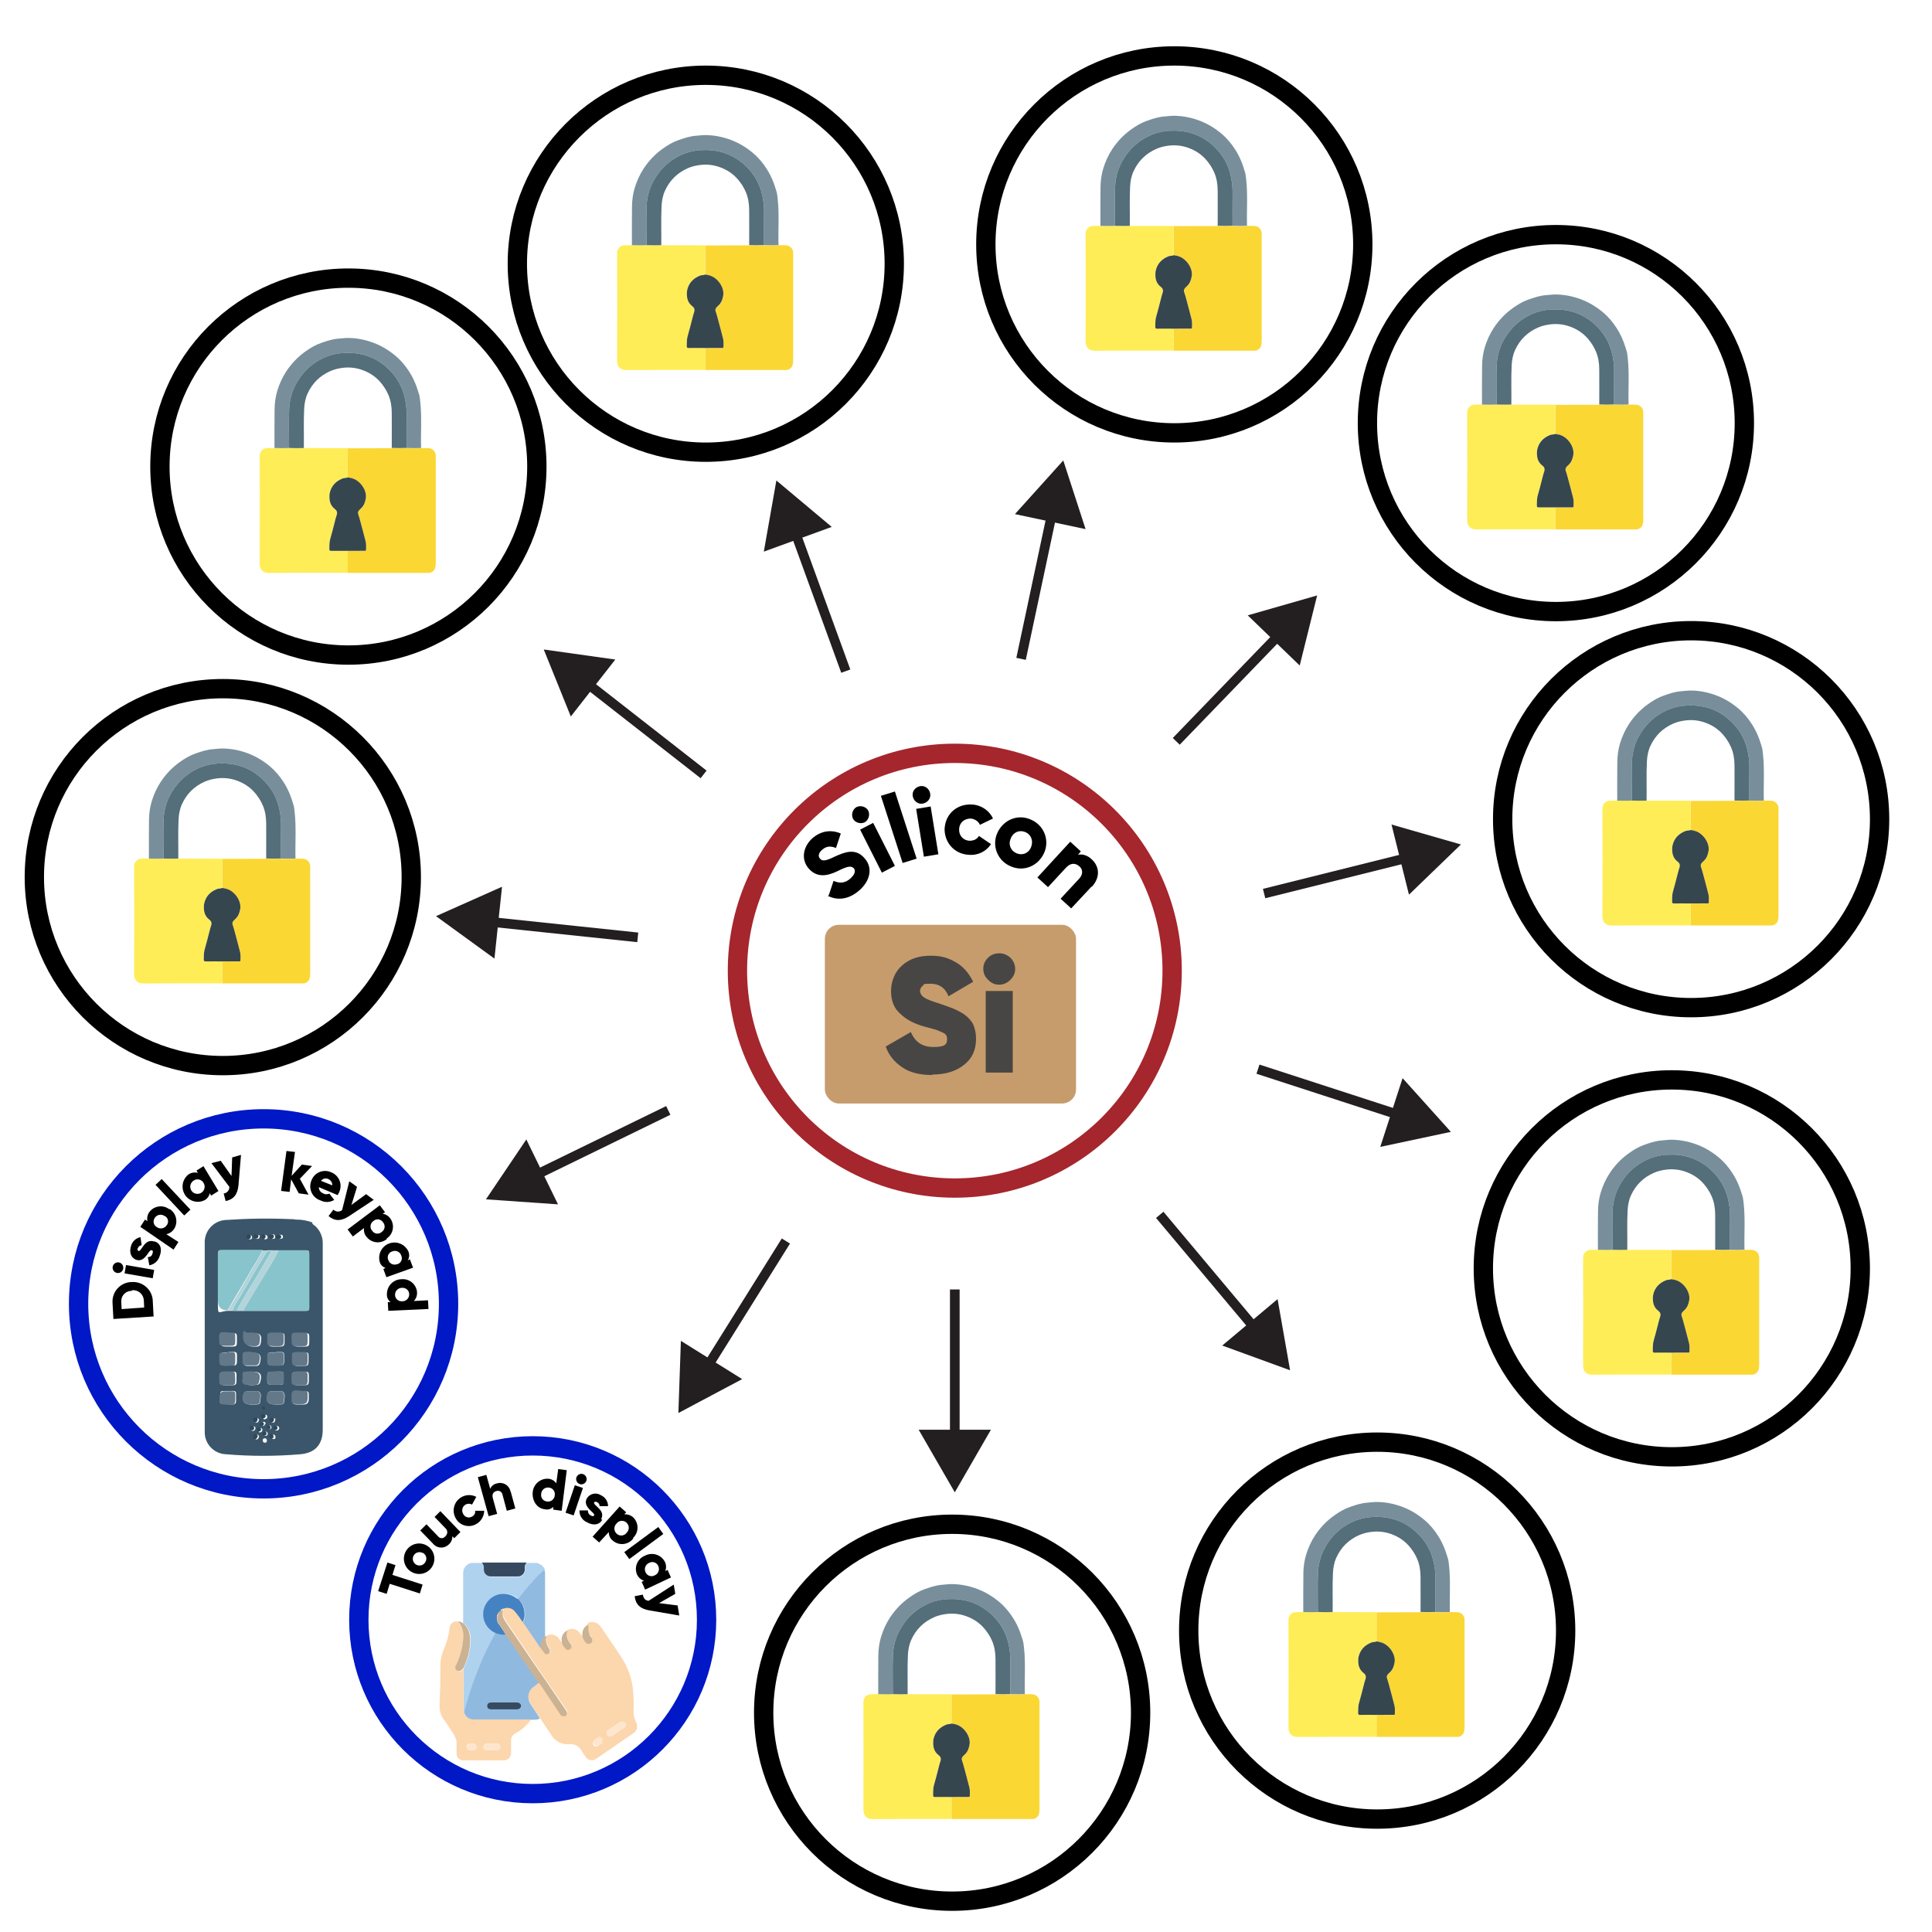 <?xml version="1.0" encoding="UTF-8"?><svg id="Layer_1" xmlns="http://www.w3.org/2000/svg" viewBox="0 0 400 400"><defs><style>.cls-1{stroke:#a5262d;}.cls-1,.cls-2,.cls-3{stroke-width:4px;}.cls-1,.cls-2,.cls-3,.cls-4{fill:none;stroke-miterlimit:10;}.cls-2{stroke:#000;}.cls-5{fill:#fff;}.cls-6{fill:#90b9e0;}.cls-3{stroke:#0018c6;}.cls-7{fill:#8ac5cd;}.cls-8{fill:#546e7a;}.cls-9{fill:#364a5f;}.cls-10{fill:#90bae0;}.cls-11{fill:#afd2ef;}.cls-12{fill:#ffed58;}.cls-13{fill:#c69c6d;}.cls-14{fill:#fcd6ac;}.cls-4{stroke:#231f20;stroke-width:2px;}.cls-15{fill:#36464e;}.cls-16{fill:#3b566a;}.cls-17{fill:#b2d3d9;}.cls-18{fill:#4582c2;}.cls-19{fill:#607890;}.cls-20{fill:#cbb293;}.cls-21{fill:#374b60;}.cls-22{fill:#fcd6ad;}.cls-23{fill:#b3d4da;}.cls-24{fill:#788f9b;}.cls-25{fill:#484645;}.cls-26{fill:#637889;}.cls-27{fill:#fde6cd;}.cls-28{fill:#88c4cc;}.cls-29{fill:#2f4859;}.cls-30{fill:#cbb292;}.cls-31{fill:#304959;}.cls-32{fill:#fbd734;}.cls-33{fill:#231f20;}.cls-34{fill:#e2c8aa;}</style></defs><circle class="cls-1" cx="197.68" cy="200.97" r="45"/><path d="m171.58,185.37l1-3c1.1.5,2.3.6,3.5-.5,1.1-1,1-1.7.7-2.1-.6-.6-1.4-.4-3.4.6-1.9.9-4.1,1.5-5.9-.5-1.8-2-1.1-4.7.7-6.3,1.7-1.5,3.8-1.9,5.9-1l-1,3c-1-.4-1.9-.5-2.9.4-.8.7-.8,1.4-.4,1.8.4.5,1,.6,3-.4,2-.9,4.3-1.9,6.2.3,1.8,2,1.2,4.7-1.1,6.7-2.2,1.9-4.5,2.1-6.5,1.1l.2-.1Z"/><path d="m176.58,169.47c-.4-.9,0-2,.8-2.4.9-.4,2,0,2.4.8.4.9,0,2-.8,2.4-.9.4-2,0-2.4-.8Zm1.5,2.3l2.7-1.4,4.5,8.9-2.7,1.4-4.5-8.9Z"/><path d="m182.38,164.77l2.9-.9,4.5,13.9-2.9.9-4.5-13.9Z"/><path d="m188.98,164.87c-.2-1,.5-1.9,1.5-2.1,1-.2,1.9.5,2.1,1.5.2,1-.5,1.9-1.5,2.1-1,.2-1.9-.5-2.1-1.5Zm.7,2.6l3-.5,1.6,9.9-3,.5-1.6-9.9Z"/><path d="m195.58,171.47c.2-3,2.6-5.1,5.7-4.9,1.9.1,3.6,1.3,4.3,2.9l-2.7,1.3c-.3-.7-1-1.2-1.9-1.3-1.3,0-2.3.8-2.4,2.1-.1,1.4.8,2.4,2.1,2.5.9,0,1.6-.3,2-1l2.5,1.7c-1,1.5-2.7,2.4-4.7,2.2-3-.2-5.1-2.7-4.9-5.7v.2Z"/><path d="m206.48,172.47c1.2-2.7,4.2-4,6.9-2.8,2.7,1.1,4,4.2,2.8,6.9-1.2,2.7-4.2,4-6.9,2.8-2.7-1.1-4-4.2-2.8-6.9Zm7,2.9c.5-1.3,0-2.6-1.2-3.1-1.2-.5-2.5,0-3,1.3-.6,1.3,0,2.6,1.2,3.1,1.2.5,2.5,0,3-1.3Z"/><path d="m225.98,183.57l-4.2,4.5-2.2-2,3.9-4.2c.8-.9.7-1.9,0-2.5-.8-.7-1.8-.8-2.8.3l-3.7,4-2.2-2,6.8-7.4,2.2,2-.6.7c.9-.2,2,.1,2.9,1,1.5,1.4,1.8,3.6,0,5.6h-.1Z"/><rect class="cls-13" x="170.78" y="191.47" width="52" height="37" rx="2.9" ry="2.9"/><path class="cls-25" d="m192.98,222.57c-2.5,0-4.6-.5-6.2-1.6s-2.8-2.5-3.4-4.3l5.2-3c.9,2.1,2.4,3.1,4.7,3.1s2.8-.5,2.8-1.6-.5-1.2-1.6-1.7c-.4-.2-1.4-.5-3-.9-2.2-.6-3.9-1.5-5.1-2.7-1.3-1.1-1.9-2.7-1.9-4.7s.8-4,2.3-5.3c1.6-1.4,3.5-2,5.9-2s3.7.5,5.3,1.4c1.5.9,2.7,2.3,3.5,4l-5.1,3c-.7-1.8-2-2.6-3.7-2.6s-1.3.1-1.6.4c-.4.3-.6.7-.6,1.1s.3,1,.8,1.3c.5.4,1.6.8,3.2,1.3,1.1.4,2,.7,2.8,1,.7.3,1.5.7,2.3,1.2.8.6,1.5,1.3,1.9,2.1.4.9.6,1.9.6,3,0,2.3-.8,4.1-2.5,5.4-1.6,1.3-3.8,2-6.5,2l-.1.1Z"/><path class="cls-25" d="m209.18,202.87c-.6.6-1.4,1-2.3,1s-1.6-.3-2.3-1-1-1.4-1-2.3.3-1.6,1-2.3c.6-.6,1.4-.9,2.3-.9s1.6.3,2.3.9c.6.6,1,1.4,1,2.3s-.3,1.6-1,2.3Zm-5.1,19.2v-16.9h5.6v16.9h-5.6Z"/><circle class="cls-3" cx="110.29" cy="335.35" r="36"/><path class="cls-14" d="m131.89,357.19v.64c-.15.43-.43.79-.8,1.04l-7.68,5.28c-.7.49-1.66.32-2.15-.38,0,0,0-.01-.01-.02-.24-.4-.56-.8-.8-1.2-.48-1-1.54-1.58-2.64-1.44-1.5.13-2.93-.62-3.68-1.92-.72-1.04-1.36-2.08-2.08-3.12-.08-.16-.16-.32-.32-.32,0-.15-.06-.29-.16-.4-.56-.88-1.12-1.68-1.68-2.56-.84-1.17-.57-2.81.6-3.65.01,0,.03-.02.04-.03.36-.25.71-.51,1.04-.8.16,0,.24.16.32.24.8,1.12,1.52,2.32,2.32,3.44l1.92,2.88c.23.33.68.44,1.04.24.33-.24.4-.71.16-1.04,0,0,0,0,0,0,0-.08-.08-.16-.16-.24-2.56-3.68-5.04-7.36-7.6-11.12-1.6-2.4-3.28-4.8-4.88-7.2-.35-.46-.55-1.02-.56-1.6,0-.24.24-.48.08-.8v-.16c.9-.41,1.96-.15,2.56.64.46.73.97,1.42,1.52,2.08.96,1.36,1.84,2.72,2.8,4.08.27.48.6.94.96,1.36h0s0,.16.08.16c.21.34.45.66.72.96.24.24.64.24.88,0,.32-.24.32-.64,0-1.04-.45-.57-.67-1.28-.64-2,0-.24.24-.4.08-.56.89-.46,1.99-.18,2.56.64.14.27.33.52.56.72.18.43.42.84.72,1.2.26.24.64.31.96.16.31-.21.42-.63.24-.96-.11-.2-.24-.39-.4-.56-.4-.58-.55-1.31-.4-2v-.32c.62-.36,1.38-.36,2,0,.56.32.8.88,1.2,1.28h0c.19.4.43.78.72,1.12.24.24.64.24.88,0,.23-.17.35-.44.32-.72-.03-.2-.11-.4-.24-.56-.47-.55-.67-1.28-.56-2v-.64c.96-.41,2.07-.07,2.64.8,1.52,2.24,3.04,4.4,4.48,6.64,1.15,1.85,1.89,3.92,2.16,6.08.17,1.54.23,3.09.16,4.64-.04.92.19,1.84.64,2.64l.08.4Zm-2.32-.08c0-.25-.16-.48-.4-.56-.25-.12-.55-.12-.8,0-.8.56-1.6,1.04-2.4,1.6-.34.17-.48.59-.31.94.02.04.04.07.07.1.24.33.71.4,1.04.16,0,0,0,0,0,0,.8-.56,1.6-1.12,2.4-1.6.24-.12.4-.37.4-.64Zm-4.88,3.36c.04-.36-.21-.68-.57-.72-.14-.02-.27.01-.39.08-.26.13-.5.29-.72.48-.24.26-.31.64-.16.96.2.31.61.39.92.19.01,0,.03-.02.04-.03.23-.14.44-.3.64-.48.16-.16.24-.24.16-.4l.08-.08Z"/><path class="cls-11" d="m95.89,335.99v-10.24c-.03-1,.63-1.89,1.6-2.16h2.32c.3.39.44.87.4,1.36-.06.78.52,1.45,1.29,1.52.05,0,.1,0,.15,0h5.52c.78.05,1.47-.54,1.52-1.32,0-.07,0-.13,0-.2-.07-.49.08-.98.4-1.36h2.08c.54.14,1.02.45,1.36.88.16.17.25.4.24.64-.64.56-1.28,1.2-1.84,1.76-1.04,1.12-2,2.24-2.96,3.44-.16.31-.41.56-.72.72-.84-.78-1.98-1.16-3.12-1.04-2.09.17-3.75,1.83-3.92,3.92-.1,1.76.88,3.41,2.48,4.16-.32.64-.72,1.36-1.04,2-.8,1.52-1.52,3.12-2.16,4.64-.93,2.25-1.75,4.55-2.44,6.88-.32,1.04-.56,2.08-.88,3.12-.13-.3-.19-.63-.16-.96v-8.32c.08-.24.24-.48.32-.72.54-1.25.89-2.57,1.04-3.92.24-1.76.08-3.44-1.36-4.72l-.12-.08Z"/><path class="cls-9" d="m109.05,323.51c-.33.37-.48.87-.4,1.36.05.78-.54,1.47-1.32,1.52-.07,0-.13,0-.2,0h-5.52c-.78.02-1.42-.59-1.44-1.37,0-.05,0-.1,0-.15.07-.49-.08-.98-.4-1.36h9.28Z"/><path class="cls-19" d="m108.85,323.51c-.08.08-.24,0-.4,0h.4Z"/><path class="cls-6" d="m96.05,354.63c.32-1.04.56-2.08.88-3.12.71-2.33,1.53-4.63,2.48-6.88.64-1.58,1.36-3.13,2.16-4.64.32-.64.72-1.36,1.04-2,.16,0,.32.16.48.16.53.21,1.12.27,1.68.16,0,.08.16.16.16.24,1.92,2.8,3.84,5.68,5.76,8.48.34.42.63.88.88,1.36-.33.29-.68.55-1.04.8-1.19.82-1.49,2.45-.67,3.64,0,.01.02.03.03.04.56.88,1.12,1.68,1.68,2.56.08.16.16.24.16.4-.56.32-1.12.16-1.68.24h-11.84c-.92.07-1.78-.49-2.08-1.36l-.08-.08Zm8.32-.72h2.64c.56,0,.88-.24.88-.72s-.32-.72-.88-.72h-5.28c-.56,0-.88.24-.88.72s.32.72.88.72h2.64Z"/><path class="cls-10" d="m107.17,330.95c.4-.08.48-.4.72-.72.96-1.2,1.92-2.32,2.96-3.44.57-.63,1.19-1.21,1.84-1.76.13.3.19.63.16.96v12.96c-.43.3-.71.76-.8,1.28-.04.37-.04.75,0,1.12-.36-.42-.69-.88-.96-1.36-.96-1.36-1.84-2.72-2.8-4.08.25-.5.39-1.04.4-1.6.03-1.25-.49-2.46-1.44-3.28l-.08-.08Z"/><path class="cls-18" d="m107.17,330.95c.93.83,1.46,2.03,1.44,3.28.02.56-.12,1.12-.4,1.6-.46-.73-.97-1.42-1.52-2.08-.57-.82-1.67-1.1-2.56-.64-.23,0-.43.17-.48.4h0s-.08.04-.08.08h0s-.08.04-.08.08h0s-.08.04-.08.08h0c-.46.39-.65,1.02-.48,1.6,0,.36.14.71.4.96.48.72.96,1.36,1.36,2.08-.56.11-1.15.05-1.68-.16-.17-.02-.33-.07-.48-.16-2.13-.96-3.08-3.47-2.12-5.6.64-1.42,2.01-2.37,3.56-2.48,1.14-.07,2.26.3,3.12,1.04l.08-.08Z"/><path class="cls-30" d="m104.69,338.31c-.48-.72-.96-1.36-1.36-2.08-.23-.27-.37-.61-.4-.96,0-.57.17-1.13.48-1.6h.08l.08-.08h0l.08-.08h0c.16,0,.32-.16.48-.24.08.24-.08.48-.08.8.01.58.21,1.14.56,1.6,1.6,2.4,3.28,4.8,4.88,7.2,2.56,3.68,5.04,7.36,7.6,11.12,0,.08.16.16.16.24.24.32.19.78-.13,1.02,0,0-.02.01-.03.02-.36.17-.79.07-1.04-.24l-1.92-2.88c-.8-1.12-1.52-2.32-2.32-3.44-.08-.16-.16-.24-.32-.24-.26-.47-.56-.93-.88-1.36-1.92-2.8-3.84-5.68-5.76-8.48,0-.08-.16-.16-.16-.24v-.08Z"/><path class="cls-27" d="m129.57,357.11c0,.27-.16.52-.4.64-.8.56-1.6,1.12-2.4,1.6-.34.21-.78.15-1.04-.16-.23-.33-.15-.78.18-1,.02-.01.04-.03.06-.04.8-.56,1.6-1.12,2.4-1.6.23-.2.57-.2.8,0,.24.16.4.32.4.56Z"/><path class="cls-20" d="m120.61,338.95c-.12-.6-.04-1.22.24-1.76.24-.37.57-.67.96-.88v.64c-.05.71.15,1.42.56,2,.16.14.25.35.24.56,0,.32,0,.56-.32.72-.27.16-.61.16-.88,0-.31-.32-.56-.7-.72-1.12h0l-.08-.16Z"/><path class="cls-20" d="m116.37,340.07c-.31-.97.13-2.02,1.04-2.48.08.08,0,.24,0,.32-.16.69-.01,1.42.4,2,.16.16.24.4.4.56.22.33.13.78-.2,1s-.78.13-1-.2c-.31-.35-.56-.76-.72-1.2h.08Z"/><path class="cls-30" d="m111.97,341.27v-1.12c.17-.48.44-.92.8-1.28.12-.02.23-.08.32-.16.16.24,0,.4-.08.56,0,.72.23,1.41.64,2,.28.29.28.75,0,1.04-.24.24-.64.24-.88,0-.26-.31-.5-.63-.72-.96,0,0,0-.16-.08-.16h0v.08Z"/><path class="cls-27" d="m124.69,360.39c0,.16,0,.32-.16.4-.18.2-.4.37-.64.48-.29.22-.71.17-.93-.12-.01-.01-.02-.03-.03-.04-.19-.32-.12-.72.16-.96l.72-.48c.31-.17.71-.06.88.25.07.12.09.26.08.39l-.08.08Z"/><path class="cls-34" d="m104.13,333.19c-.16,0-.32.24-.48.24,0-.24.32-.32.48-.4v.16Z"/><path class="cls-10" d="m111.97,341.27c0,.06.03.12.08.16-.04-.04-.07-.1-.08-.16Z"/><path class="cls-22" d="m96.05,354.63c.3.87,1.16,1.43,2.08,1.36h11.84c-.78,1.11-1.79,2.03-2.96,2.72-.16.08-.24.16-.4.24-.56.29-.87.9-.8,1.52v2.48c0,.84-.68,1.52-1.52,1.52h-8.24c-.77.07-1.45-.49-1.52-1.25,0-.09,0-.18,0-.27v-2.4c-.18-.79-.54-1.53-1.04-2.16-.56-.8-1.04-1.68-1.68-2.48-.54-.77-.82-1.7-.8-2.64,0-1.84.16-3.68.16-5.52v-2.64c-.03-1.18.19-2.35.64-3.44.66-1.47,1.09-3.04,1.28-4.64.03-.77.68-1.36,1.45-1.33.1,0,.21.02.31.05.72.88,1.11,1.98,1.12,3.12-.04,1.08-.2,2.16-.48,3.2-.21,1-.56,1.97-1.04,2.88-.18.38-.04.83.32,1.04.34.21.78.11.99-.23.02-.03.03-.06.05-.09.04-.09.1-.17.16-.24v8.32c-.03.33.03.66.16.96l-.08-.08Zm5.84,6.32h-.96c-.4-.06-.77.21-.83.61s.21.77.61.83c.07.01.14.01.22,0h1.92c.4,0,.72-.32.72-.72s-.32-.72-.72-.72h-.96Zm-4.24,1.44c.19.01.38-.01.56-.08.31-.14.47-.47.4-.8-.11-.35-.44-.58-.8-.56-.48,0-.96,0-1.2.48v.16c0,.56.32.8,1.04.8Z"/><path class="cls-30" d="m95.89,345.35c-.04.09-.1.17-.16.24-.21.36-.66.5-1.04.32-.36-.16-.53-.59-.37-.95.01-.03.03-.06.05-.09.47-.92.83-1.88,1.08-2.88.28-1.04.44-2.12.48-3.2.03-1.14-.37-2.26-1.12-3.12.4.06.78.2,1.12.4,1.44,1.28,1.52,2.96,1.36,4.72-.15,1.35-.5,2.67-1.04,3.92-.08.24-.24.48-.32.72l-.04-.08Z"/><path class="cls-21" d="m104.37,353.91h-2.64c-.56,0-.88-.24-.88-.72s.32-.72.88-.72h5.28c.56,0,.88.32.88.72s-.32.72-.88.72h-2.64Z"/><path class="cls-34" d="m103.45,333.67c-.28.49-.44,1.04-.48,1.6-.21-.58-.01-1.23.48-1.6Z"/><path class="cls-27" d="m101.89,360.95h.88c.4-.06.77.21.83.61s-.21.77-.61.83c-.07.01-.14.01-.22,0h-1.92c-.4,0-.72-.32-.72-.72s.32-.72.72-.72h1.04,0Z"/><path class="cls-27" d="m97.73,362.39c-.8,0-1.12-.24-1.04-.8v-.16c.24-.48.72-.48,1.2-.48.36-.02.69.21.8.56.11.33-.06.68-.38.79,0,0-.01,0-.02,0-.18.06-.37.09-.56.08Z"/><path d="m81.89,323.99l-.64,2.08,6.24,2-.56,1.84-6.24-2-.64,2.08-1.76-.56,1.92-5.92,1.76.56-.08-.08Z"/><path d="m85.17,325.43c-1.5-.88-2-2.82-1.11-4.32.88-1.5,2.82-2,4.32-1.11,1.5.88,2,2.81,1.12,4.31-.87,1.5-2.79,2.01-4.29,1.14-.01,0-.02-.01-.03-.02Zm2.32-3.92c-.68-.35-1.51-.09-1.87.59-.35.68-.09,1.51.59,1.87.66.34,1.47.11,1.84-.54.41-.63.23-1.46-.4-1.87-.03-.02-.05-.03-.08-.05h-.08Z"/><path d="m91.17,312.87l4.16,4.32-1.28,1.28-.4-.4c.02.64-.24,1.26-.72,1.68-.86.87-2.26.88-3.13.02-.08-.08-.16-.17-.23-.26l-2.56-2.64,1.28-1.28,2.4,2.48c.3.42.89.52,1.31.21.08-.06.15-.13.21-.21.46-.39.52-1.08.14-1.54-.04-.05-.09-.09-.14-.14l-2.24-2.32,1.28-1.28-.08.08Z"/><path d="m94.29,314.23c-.82-1.57-.22-3.5,1.35-4.32.93-.49,2.04-.49,2.97,0l-.88,1.6c-.42-.24-.94-.24-1.36,0-.66.4-.87,1.26-.48,1.92.3.65,1.08.93,1.72.62.04-.02.08-.04.12-.06.46-.21.72-.7.64-1.2h1.88c-.02,1.12-.63,2.16-1.6,2.72-1.46.88-3.35.41-4.23-1.04-.03-.05-.06-.11-.09-.16l-.04-.08Z"/><path d="m105.73,308.79l.96,3.52-1.76.48-.88-3.28c-.06-.53-.54-.91-1.08-.85-.07,0-.14.02-.2.05-.64.16-.96.64-.72,1.52l.88,3.2-1.76.48-2.24-8.08,1.76-.48.8,2.88c.27-.59.8-1.01,1.44-1.12,1.17-.34,2.4.34,2.73,1.51.03.11.05.22.07.33v-.16Z"/><path d="m117.33,304.47l-1.04,8.32-1.76-.24v-.56c-.46.46-1.13.65-1.76.48-1.6-.16-2.64-1.76-2.48-3.52.14-1.64,1.55-2.88,3.2-2.8.68.05,1.3.4,1.68.96l.4-2.96,1.76.24v.08Zm-2.48,5.12c.14-.73-.33-1.44-1.06-1.58-.05,0-.09-.02-.14-.02-.76-.12-1.47.4-1.59,1.16,0,.04-.01.08-.01.12-.14.73.33,1.44,1.06,1.58.05,0,.09.02.14.02.76.12,1.47-.4,1.59-1.16,0-.04.01-.08.01-.12Z"/><path d="m119.01,307.51l1.68.56-1.92,5.68-1.68-.56,1.92-5.68Zm.32-1.6c.18-.57.79-.9,1.36-.72.57.18.9.79.72,1.36-.18.57-.79.9-1.36.72-.57-.19-.88-.79-.72-1.36h0Z"/><path d="m124.69,314.63c-.64,1.2-2,1.2-3.12.56-1-.41-1.64-1.4-1.6-2.48h1.76c-.05.43.17.85.56,1.04.4.24.64.16.72,0,.32-.56-2.48-1.68-1.52-3.52.61-.99,1.9-1.3,2.88-.69.03.02.05.03.08.05.88.4,1.44,1.28,1.44,2.24h-1.76c.03-.34-.16-.66-.48-.8-.18-.16-.46-.16-.64,0-.32.64,2.48,1.6,1.44,3.52l.24.08Z"/><path d="m131.09,318.55c-.98,1.27-2.81,1.51-4.08.53-.05-.04-.11-.08-.16-.13-.53-.42-.83-1.08-.8-1.76l-2,2.16-1.36-1.2,5.6-6.24,1.36,1.2-.4.4c.67-.03,1.33.19,1.84.64,1.17,1.13,1.21,2.99.08,4.16-.03.03-.05.05-.08.08v.16Zm-1.36-1.2c.57-.54.6-1.44.07-2.01-.02-.02-.04-.05-.07-.07-.54-.54-1.41-.53-1.95,0-.05.05-.09.1-.13.16-.57.54-.6,1.44-.07,2.01.02.02.04.05.07.07.54.54,1.41.53,1.95,0,.05-.05.09-.1.13-.16Z"/><path d="m136.29,316.15l1.04,1.44-7.04,5.2-1.04-1.44,7.04-5.2Z"/><path d="m139.01,326.55l-5.44,2.56-.72-1.6.48-.24c-.64-.21-1.16-.67-1.44-1.28-.64-1.51.07-3.24,1.58-3.88.03-.01.07-.03.1-.04,1.48-.77,3.3-.2,4.08,1.28.3.6.33,1.3.08,1.92l.48-.24.72,1.6.08-.08Zm-3.44-.4c.72-.31,1.05-1.15.74-1.87,0-.02-.01-.03-.02-.05-.29-.69-1.09-1.01-1.77-.71-.05.02-.1.05-.15.07-.72.31-1.05,1.15-.74,1.87,0,.02.01.03.02.05.29.69,1.09,1.01,1.77.71.05-.02.1-.05.15-.07Z"/><path d="m140.61,334.47l-6.08-1.04c-2-.32-2.96-1.28-3.12-2.96l1.68-.32c.16.8.48,1.2,1.2,1.28l5.2-3.36.32,1.92-3.36,1.92,3.84.48.32,1.92v.16Z"/><line class="cls-4" x1="197.68" y1="266.97" x2="197.68" y2="298.2"/><polygon class="cls-33" points="190.2 296.01 197.68 308.97 205.16 296.01 190.2 296.01"/><line class="cls-5" x1="162.71" y1="256.94" x2="140.45" y2="292.55"/><line class="cls-4" x1="162.71" y1="256.94" x2="146.15" y2="283.43"/><polygon class="cls-33" points="140.97 277.61 140.45 292.55 153.66 285.53 140.97 277.61"/><line class="cls-5" x1="138.36" y1="229.9" x2="100.61" y2="248.31"/><line class="cls-4" x1="138.36" y1="229.9" x2="110.29" y2="243.59"/><polygon class="cls-33" points="108.97 235.91 100.61 248.31 115.53 249.35 108.97 235.91"/><line class="cls-5" x1="132.04" y1="194.07" x2="90.27" y2="189.68"/><line class="cls-4" x1="132.04" y1="194.07" x2="100.98" y2="190.8"/><polygon class="cls-33" points="103.94 183.59 90.27 189.68 102.37 198.47 103.94 183.59"/><line class="cls-5" x1="145.67" y1="160.33" x2="112.58" y2="134.47"/><line class="cls-4" x1="145.67" y1="160.33" x2="121.06" y2="141.1"/><polygon class="cls-33" points="127.39 136.55 112.58 134.47 118.18 148.34 127.39 136.55"/><line class="cls-5" x1="175.11" y1="138.95" x2="160.74" y2="99.48"/><line class="cls-4" x1="175.11" y1="138.95" x2="164.42" y2="109.59"/><polygon class="cls-33" points="172.2 109.09 160.74 99.48 158.14 114.21 172.2 109.09"/><line class="cls-5" x1="211.4" y1="136.41" x2="220.14" y2="95.33"/><line class="cls-4" x1="211.4" y1="136.41" x2="217.9" y2="105.85"/><polygon class="cls-33" points="224.76 109.55 220.14 95.33 210.13 106.44 224.76 109.55"/><line class="cls-5" x1="243.53" y1="153.49" x2="272.7" y2="123.28"/><line class="cls-4" x1="243.53" y1="153.49" x2="265.23" y2="131.02"/><polygon class="cls-33" points="269.09 137.79 272.7 123.28 258.33 127.4 269.09 137.79"/><line class="cls-5" x1="261.72" y1="185" x2="302.47" y2="174.84"/><line class="cls-4" x1="261.72" y1="185" x2="292.03" y2="177.44"/><polygon class="cls-33" points="291.71 185.23 302.47 174.84 288.1 170.71 291.71 185.23"/><line class="cls-5" x1="260.45" y1="221.36" x2="300.39" y2="234.34"/><line class="cls-4" x1="260.45" y1="221.36" x2="290.16" y2="231.01"/><polygon class="cls-33" points="285.77 237.45 300.39 234.34 290.39 223.22 285.77 237.45"/><line class="cls-5" x1="240.11" y1="251.52" x2="267.1" y2="283.7"/><line class="cls-4" x1="240.11" y1="251.52" x2="260.18" y2="275.45"/><polygon class="cls-33" points="253.05 278.58 267.1 283.7 264.51 268.97 253.05 278.58"/><path class="cls-32" d="m61.18,177.76c.5,0,.99.02,1.49.02.84,0,1.54.69,1.55,1.54,0,.78,0,1.56,0,2.33,0,6.58,0,13.16,0,19.75,0,.43-.02.86-.15,1.28-.15.49-.75.93-1.27.93-5.57,0-11.15,0-16.72,0-.03,0-.05,0-.08,0,0-1.51,0-3.03,0-4.54,1.16,0,2.32,0,3.48-.01.15,0,.32.04.32-.21,0-.57.05-1.16-.08-1.71-.36-1.48-.79-2.95-1.17-4.43-.1-.4-.22-.79-.36-1.18-.22-.61.19-.92.56-1.25.6-.55.85-1.24.99-2.03.3-1.66-1.1-3.65-2.68-4.16-.05-.09-.12-.13-.22-.08-.08-.02-.16-.04-.24-.05-.04-.05-.08-.07-.14-.03-.15-.02-.31-.04-.46-.07,0-2.01,0-4.03,0-6.04,2.86,0,5.71,0,8.57-.02.18,0,.36-.01.53-.02,1.02.03,2.04.05,3.07,0,1,.06,2,.04,3.01,0Z"/><path class="cls-12" d="m46,199.05c0,1.51,0,3.03,0,4.54-.57,0-1.15.01-1.72.01-4.86,0-9.72-.02-14.58.02-1.28.01-1.94-.69-1.94-1.94.04-7.44.03-14.88,0-22.32,0-.89.72-1.6,1.57-1.59.5,0,.99-.01,1.49-.02,1,.03,2,.05,3-.01,1.02.06,2.04.03,3.06.01.17,0,.33.02.5.02,2.87,0,5.74,0,8.61.01,0,2.01,0,4.03,0,6.04-.32.15-.68.08-1.02.21-1.42.55-2.36,1.51-2.7,3.02-.06.03-.11.07-.03.14-.11,1.25.02,2.39,1.14,3.22.35.26.49.65.35,1.14-.09.3-.2.59-.27.9-.2.84-.42,1.66-.64,2.49-.16.61-.35,1.22-.5,1.83-.15.61-.11,1.23-.13,1.85-.01.31.07.42.4.41,1.14-.02,2.27,0,3.41,0Z"/><path class="cls-24" d="m33.83,177.75c-1,.06-2,.04-3,.01,0-2.7-.02-5.41.02-8.11.02-1.25.19-2.49.55-3.71.44-1.46,1.06-2.83,1.9-4.1,1.05-1.58,2.35-2.94,3.9-4.05,1.02-.73,2.09-1.38,3.27-1.78,1.17-.41,2.35-.81,3.61-.9.71-.05,1.41-.16,2.12-.14,1.77.03,3.47.38,5.13,1,1.65.62,3.14,1.52,4.5,2.65,1.17.97,2.13,2.12,2.94,3.4.58.9,1.03,1.86,1.42,2.87.21.55.36,1.12.55,1.68.17.51.21,1.06.27,1.6.35,3.19.08,6.39.17,9.58-1,.04-2,.05-3,0,0-2.28-.02-4.57.01-6.85.02-1.31-.15-2.6-.47-3.87-.45-1.78-1.28-3.39-2.48-4.76-1.47-1.68-3.26-2.95-5.42-3.64-1.53-.49-3.08-.64-4.69-.54-1.49.09-2.89.44-4.22,1.06-2.21,1.03-3.95,2.61-5.24,4.69-1.11,1.79-1.72,3.76-1.8,5.84-.1,2.69-.02,5.38-.02,8.08Z"/><path class="cls-8" d="m55.11,177.76c0-2.42.02-4.85,0-7.27-.01-1.29-.19-2.56-.71-3.76-.41-.95-.96-1.81-1.64-2.6-1.01-1.18-2.27-1.99-3.7-2.51-1.32-.48-2.7-.64-4.13-.46-.87.11-1.71.31-2.49.65-2.18.95-3.78,2.51-4.77,4.69-.46,1.02-.65,2.09-.7,3.2-.13,2.69-.02,5.38-.06,8.06-1.02.02-2.04.04-3.06-.01,0-2.69-.08-5.39.02-8.08.08-2.08.68-4.05,1.8-5.84,1.29-2.08,3.03-3.66,5.24-4.69,1.33-.62,2.73-.97,4.22-1.06,1.61-.09,3.16.06,4.69.54,2.16.69,3.94,1.95,5.42,3.64,1.2,1.38,2.03,2.98,2.48,4.76.32,1.27.49,2.55.47,3.87-.03,2.28-.01,4.57-.01,6.85-1.02.05-2.04.04-3.07,0Z"/><path class="cls-15" d="m46,199.05c-1.14,0-2.27-.02-3.41,0-.33,0-.41-.1-.4-.41.02-.62-.01-1.25.13-1.85.15-.62.34-1.22.5-1.83.22-.83.44-1.66.64-2.49.07-.31.18-.6.27-.9.14-.49,0-.88-.35-1.14-1.12-.83-1.25-1.97-1.14-3.22.06-.03.06-.08.03-.14.34-1.51,1.28-2.47,2.7-3.02.34-.13.7-.05,1.02-.21.15.02.31.04.46.07.03.08.07.12.14.03.08.02.16.04.24.05.04.11.14.08.22.08,1.58.51,2.98,2.5,2.68,4.16-.14.79-.4,1.48-.99,2.03-.36.33-.78.65-.56,1.25.14.39.25.78.36,1.18.38,1.48.81,2.94,1.17,4.43.13.55.09,1.14.08,1.71,0,.25-.17.21-.32.21-1.16,0-2.32,0-3.48.01Z"/><path class="cls-8" d="m47.07,184.07c-.09,0-.18.03-.22-.08.1-.05.17,0,.22.08Z"/><path class="cls-8" d="m46.6,183.94c-.07.09-.11.05-.14-.03.06-.03.1-.02.14.03Z"/><path class="cls-24" d="m42.28,187.06c.03.06.03.1-.03.14-.08-.07-.03-.1.03-.14Z"/><circle class="cls-2" cx="46.13" cy="181.6" r="39.02"/><path class="cls-32" d="m161.18,50.76c.5,0,.99.02,1.49.02.84,0,1.54.69,1.55,1.54,0,.78,0,1.56,0,2.33,0,6.58,0,13.16,0,19.75,0,.43-.02.86-.15,1.28-.15.49-.75.93-1.27.93-5.57,0-11.15,0-16.72,0-.03,0-.05,0-.08,0,0-1.51,0-3.03,0-4.54,1.16,0,2.32,0,3.48-.01.15,0,.32.04.32-.21,0-.57.05-1.16-.08-1.71-.36-1.48-.79-2.95-1.17-4.43-.1-.4-.22-.79-.36-1.18-.22-.61.19-.92.56-1.25.6-.55.85-1.24.99-2.03.3-1.66-1.1-3.65-2.68-4.16-.05-.09-.12-.13-.22-.08-.08-.02-.16-.04-.24-.05-.04-.05-.08-.07-.14-.03-.15-.02-.31-.04-.46-.07,0-2.01,0-4.03,0-6.04,2.86,0,5.71,0,8.57-.02.18,0,.36-.01.53-.02,1.02.03,2.04.05,3.07,0,1,.06,2,.04,3.01,0Z"/><path class="cls-12" d="m146,72.05c0,1.51,0,3.03,0,4.54-.57,0-1.15.01-1.72.01-4.86,0-9.72-.02-14.58.02-1.28.01-1.94-.69-1.94-1.94.04-7.44.03-14.88,0-22.32,0-.89.72-1.6,1.57-1.59.5,0,.99-.01,1.49-.02,1,.03,2,.05,3-.01,1.02.06,2.04.03,3.06.01.17,0,.33.02.5.02,2.87,0,5.74,0,8.61.01,0,2.01,0,4.03,0,6.04-.32.15-.68.08-1.02.21-1.42.55-2.36,1.51-2.7,3.02-.06.03-.11.07-.03.14-.11,1.25.02,2.39,1.14,3.22.35.26.49.65.35,1.14-.09.3-.2.59-.27.9-.2.84-.42,1.66-.64,2.49-.16.61-.35,1.22-.5,1.83-.15.61-.11,1.23-.13,1.85-.01.31.07.42.4.41,1.14-.02,2.27,0,3.41,0Z"/><path class="cls-24" d="m133.83,50.75c-1,.06-2,.04-3,.01,0-2.7-.02-5.41.02-8.11.02-1.25.19-2.49.55-3.71.44-1.46,1.06-2.83,1.9-4.1,1.05-1.58,2.35-2.94,3.9-4.05,1.02-.73,2.09-1.38,3.27-1.78,1.17-.41,2.35-.81,3.61-.9.71-.05,1.41-.16,2.12-.14,1.77.03,3.47.38,5.13,1,1.65.62,3.14,1.52,4.5,2.65,1.17.97,2.13,2.12,2.94,3.4.58.9,1.03,1.86,1.42,2.87.21.55.36,1.12.55,1.68.17.51.21,1.06.27,1.6.35,3.19.08,6.39.17,9.58-1,.04-2,.05-3,0,0-2.28-.02-4.57.01-6.85.02-1.31-.15-2.6-.47-3.87-.45-1.78-1.28-3.39-2.48-4.76-1.47-1.68-3.26-2.95-5.42-3.64-1.53-.49-3.08-.64-4.69-.54-1.49.09-2.89.44-4.22,1.06-2.21,1.03-3.95,2.61-5.24,4.69-1.11,1.79-1.72,3.76-1.8,5.84-.1,2.69-.02,5.38-.02,8.08Z"/><path class="cls-8" d="m155.11,50.76c0-2.42.02-4.85,0-7.27-.01-1.29-.19-2.56-.71-3.76-.41-.95-.96-1.81-1.64-2.6-1.01-1.18-2.27-1.99-3.7-2.51-1.32-.48-2.7-.64-4.13-.46-.87.11-1.71.31-2.49.65-2.18.95-3.78,2.51-4.77,4.69-.46,1.02-.65,2.09-.7,3.2-.13,2.69-.02,5.38-.06,8.06-1.02.02-2.04.04-3.06-.01,0-2.69-.08-5.39.02-8.08.08-2.08.68-4.05,1.8-5.84,1.29-2.08,3.03-3.66,5.24-4.69,1.33-.62,2.73-.97,4.22-1.06,1.61-.09,3.16.06,4.69.54,2.16.69,3.94,1.95,5.42,3.64,1.2,1.38,2.03,2.98,2.48,4.76.32,1.27.49,2.55.47,3.87-.03,2.28-.01,4.57-.01,6.85-1.02.05-2.04.04-3.07,0Z"/><path class="cls-15" d="m146,72.05c-1.14,0-2.27-.02-3.41,0-.33,0-.41-.1-.4-.41.02-.62-.01-1.25.13-1.85.15-.62.34-1.22.5-1.83.22-.83.44-1.66.64-2.49.07-.31.18-.6.27-.9.14-.49,0-.88-.35-1.14-1.12-.83-1.25-1.97-1.14-3.22.06-.03.06-.08.03-.14.34-1.51,1.28-2.47,2.7-3.02.34-.13.7-.05,1.02-.21.15.02.31.04.46.07.03.08.07.12.14.03.08.02.16.04.24.05.04.11.14.08.22.08,1.58.51,2.98,2.5,2.68,4.16-.14.79-.4,1.48-.99,2.03-.36.33-.78.65-.56,1.25.14.39.25.78.36,1.18.38,1.48.81,2.94,1.17,4.43.13.55.09,1.14.08,1.71,0,.25-.17.21-.32.21-1.16,0-2.32,0-3.48.01Z"/><path class="cls-8" d="m147.07,57.07c-.09,0-.18.03-.22-.08.1-.05.17,0,.22.08Z"/><path class="cls-8" d="m146.6,56.94c-.07.09-.11.05-.14-.03.06-.03.1-.02.14.03Z"/><path class="cls-24" d="m142.28,60.06c.03.06.03.1-.03.14-.08-.07-.03-.1.03-.14Z"/><circle class="cls-2" cx="146.13" cy="54.6" r="39.02"/><path class="cls-32" d="m87.18,92.76c.5,0,.99.02,1.49.02.84,0,1.54.69,1.55,1.54,0,.78,0,1.56,0,2.33,0,6.58,0,13.16,0,19.75,0,.43-.02.86-.15,1.28-.15.49-.75.93-1.27.93-5.57,0-11.15,0-16.72,0-.03,0-.05,0-.08,0,0-1.51,0-3.03,0-4.54,1.16,0,2.32,0,3.48-.01.15,0,.32.04.32-.21,0-.57.05-1.16-.08-1.71-.36-1.48-.79-2.95-1.17-4.43-.1-.4-.22-.79-.36-1.18-.22-.61.19-.92.56-1.25.6-.55.85-1.24.99-2.03.3-1.66-1.1-3.65-2.68-4.16-.05-.09-.12-.13-.22-.08-.08-.02-.16-.04-.24-.05-.04-.05-.08-.07-.14-.03-.15-.02-.31-.04-.46-.07,0-2.01,0-4.03,0-6.04,2.86,0,5.71,0,8.57-.02.18,0,.36-.01.53-.02,1.02.03,2.04.05,3.07,0,1,.06,2,.04,3.01,0Z"/><path class="cls-12" d="m72,114.05c0,1.51,0,3.03,0,4.54-.57,0-1.15.01-1.72.01-4.86,0-9.72-.02-14.58.02-1.28.01-1.94-.69-1.94-1.94.04-7.44.03-14.88,0-22.32,0-.89.72-1.6,1.57-1.59.5,0,.99-.01,1.49-.02,1,.03,2,.05,3-.01,1.02.06,2.04.03,3.06.01.17,0,.33.02.5.02,2.87,0,5.74,0,8.61.01,0,2.01,0,4.03,0,6.04-.32.15-.68.08-1.02.21-1.42.55-2.36,1.51-2.7,3.02-.06.03-.11.07-.03.14-.11,1.25.02,2.39,1.14,3.22.35.26.49.65.35,1.14-.09.3-.2.59-.27.9-.2.84-.42,1.66-.64,2.49-.16.61-.35,1.22-.5,1.83-.15.61-.11,1.23-.13,1.85-.01.31.07.42.4.41,1.14-.02,2.27,0,3.41,0Z"/><path class="cls-24" d="m59.83,92.75c-1,.06-2,.04-3,.01,0-2.7-.02-5.41.02-8.11.02-1.25.19-2.49.55-3.71.44-1.46,1.06-2.83,1.9-4.1,1.05-1.58,2.35-2.94,3.9-4.05,1.02-.73,2.09-1.38,3.27-1.78,1.17-.41,2.35-.81,3.61-.9.71-.05,1.41-.16,2.12-.14,1.77.03,3.47.38,5.13,1,1.65.62,3.14,1.52,4.5,2.65,1.17.97,2.13,2.12,2.94,3.4.58.9,1.03,1.86,1.42,2.87.21.55.36,1.12.55,1.68.17.51.21,1.06.27,1.6.35,3.19.08,6.39.17,9.58-1,.04-2,.05-3,0,0-2.28-.02-4.57.01-6.85.02-1.31-.15-2.6-.47-3.87-.45-1.78-1.28-3.39-2.48-4.76-1.47-1.68-3.26-2.95-5.42-3.64-1.53-.49-3.08-.64-4.69-.54-1.49.09-2.89.44-4.22,1.06-2.21,1.03-3.95,2.61-5.24,4.69-1.11,1.79-1.72,3.76-1.8,5.84-.1,2.69-.02,5.38-.02,8.08Z"/><path class="cls-8" d="m81.11,92.76c0-2.42.02-4.85,0-7.27-.01-1.29-.19-2.56-.71-3.76-.41-.95-.96-1.81-1.64-2.6-1.01-1.18-2.27-1.99-3.7-2.51-1.32-.48-2.7-.64-4.13-.46-.87.11-1.71.31-2.49.65-2.18.95-3.78,2.51-4.77,4.69-.46,1.02-.65,2.09-.7,3.2-.13,2.69-.02,5.38-.06,8.06-1.02.02-2.04.04-3.06-.01,0-2.69-.08-5.39.02-8.08.08-2.08.68-4.05,1.8-5.84,1.29-2.08,3.03-3.66,5.24-4.69,1.33-.62,2.73-.97,4.22-1.06,1.61-.09,3.16.06,4.69.54,2.16.69,3.94,1.95,5.42,3.64,1.2,1.38,2.03,2.98,2.48,4.76.32,1.27.49,2.55.47,3.87-.03,2.28-.01,4.57-.01,6.85-1.02.05-2.04.04-3.07,0Z"/><path class="cls-15" d="m72,114.05c-1.14,0-2.27-.02-3.41,0-.33,0-.41-.1-.4-.41.02-.62-.01-1.25.13-1.85.15-.62.34-1.22.5-1.83.22-.83.44-1.66.64-2.49.07-.31.18-.6.27-.9.14-.49,0-.88-.35-1.14-1.12-.83-1.25-1.97-1.14-3.22.06-.03.06-.08.03-.14.34-1.51,1.28-2.47,2.7-3.02.34-.13.7-.05,1.02-.21.15.02.31.04.46.07.03.08.07.12.14.03.08.02.16.04.24.05.04.11.14.08.22.08,1.58.51,2.98,2.5,2.68,4.16-.14.79-.4,1.48-.99,2.03-.36.33-.78.65-.56,1.25.14.39.25.78.36,1.18.38,1.48.81,2.94,1.17,4.43.13.55.09,1.14.08,1.71,0,.25-.17.21-.32.21-1.16,0-2.32,0-3.48.01Z"/><path class="cls-8" d="m73.07,99.07c-.09,0-.18.03-.22-.08.1-.05.17,0,.22.08Z"/><path class="cls-8" d="m72.6,98.94c-.07.09-.11.05-.14-.03.06-.03.1-.02.14.03Z"/><path class="cls-24" d="m68.28,102.06c.03.06.03.1-.03.14-.08-.07-.03-.1.03-.14Z"/><circle class="cls-2" cx="72.13" cy="96.6" r="39.02"/><path class="cls-32" d="m258.18,46.76c.5,0,.99.02,1.49.02.84,0,1.54.69,1.55,1.54,0,.78,0,1.56,0,2.33,0,6.58,0,13.16,0,19.75,0,.43-.02.86-.15,1.28-.15.49-.75.93-1.27.93-5.57,0-11.15,0-16.72,0-.03,0-.05,0-.08,0,0-1.51,0-3.03,0-4.54,1.16,0,2.32,0,3.48-.01.15,0,.32.04.32-.21,0-.57.05-1.16-.08-1.71-.36-1.48-.79-2.95-1.17-4.43-.1-.4-.22-.79-.36-1.18-.22-.61.19-.92.56-1.25.6-.55.85-1.24.99-2.03.3-1.66-1.1-3.65-2.68-4.16-.05-.09-.12-.13-.22-.08-.08-.02-.16-.04-.24-.05-.04-.05-.08-.07-.14-.03-.15-.02-.31-.04-.46-.07,0-2.01,0-4.03,0-6.04,2.86,0,5.71,0,8.57-.02.18,0,.36-.01.53-.02,1.02.03,2.04.05,3.07,0,1,.06,2,.04,3.01,0Z"/><path class="cls-12" d="m243,68.05c0,1.51,0,3.03,0,4.54-.57,0-1.15.01-1.72.01-4.86,0-9.72-.02-14.58.02-1.28.01-1.94-.69-1.94-1.94.04-7.44.03-14.88,0-22.32,0-.89.72-1.6,1.57-1.59.5,0,.99-.01,1.49-.02,1,.03,2,.05,3-.01,1.02.06,2.04.03,3.06.01.17,0,.33.02.5.02,2.87,0,5.74,0,8.61.01,0,2.01,0,4.03,0,6.04-.32.15-.68.08-1.02.21-1.42.55-2.36,1.51-2.7,3.02-.06.03-.11.07-.03.14-.11,1.25.02,2.39,1.14,3.22.35.26.49.65.35,1.14-.09.3-.2.59-.27.9-.2.84-.42,1.66-.64,2.49-.16.61-.35,1.22-.5,1.83-.15.61-.11,1.23-.13,1.85-.01.31.07.42.4.41,1.14-.02,2.27,0,3.41,0Z"/><path class="cls-24" d="m230.83,46.75c-1,.06-2,.04-3,.01,0-2.7-.02-5.41.02-8.11.02-1.25.19-2.49.55-3.71.44-1.46,1.06-2.83,1.9-4.1,1.05-1.58,2.35-2.94,3.9-4.05,1.02-.73,2.09-1.38,3.27-1.78,1.17-.41,2.35-.81,3.61-.9.71-.05,1.41-.16,2.12-.14,1.77.03,3.47.38,5.13,1,1.65.62,3.14,1.52,4.5,2.65,1.17.97,2.13,2.12,2.94,3.4.58.9,1.03,1.86,1.42,2.87.21.55.36,1.12.55,1.68.17.51.21,1.06.27,1.6.35,3.19.08,6.39.17,9.58-1,.04-2,.05-3,0,0-2.28-.02-4.57.01-6.85.02-1.31-.15-2.6-.47-3.87-.45-1.78-1.28-3.39-2.48-4.76-1.47-1.68-3.26-2.95-5.42-3.64-1.53-.49-3.08-.64-4.69-.54-1.49.09-2.89.44-4.22,1.06-2.21,1.03-3.95,2.61-5.24,4.69-1.11,1.79-1.72,3.76-1.8,5.84-.1,2.69-.02,5.38-.02,8.08Z"/><path class="cls-8" d="m252.11,46.76c0-2.42.02-4.85,0-7.27-.01-1.29-.19-2.56-.71-3.76-.41-.95-.96-1.81-1.64-2.6-1.01-1.18-2.27-1.99-3.7-2.51-1.32-.48-2.7-.64-4.13-.46-.87.11-1.71.31-2.49.65-2.18.95-3.78,2.51-4.77,4.69-.46,1.02-.65,2.09-.7,3.2-.13,2.69-.02,5.38-.06,8.06-1.02.02-2.04.04-3.06-.01,0-2.69-.08-5.39.02-8.08.08-2.08.68-4.05,1.8-5.84,1.29-2.08,3.03-3.66,5.24-4.69,1.33-.62,2.73-.97,4.22-1.06,1.61-.09,3.16.06,4.69.54,2.16.69,3.94,1.95,5.42,3.64,1.2,1.38,2.03,2.98,2.48,4.76.32,1.27.49,2.55.47,3.87-.03,2.28-.01,4.57-.01,6.85-1.02.05-2.04.04-3.07,0Z"/><path class="cls-15" d="m243,68.05c-1.14,0-2.27-.02-3.41,0-.33,0-.41-.1-.4-.41.02-.62-.01-1.25.13-1.85.15-.62.34-1.22.5-1.83.22-.83.44-1.66.64-2.49.07-.31.18-.6.27-.9.14-.49,0-.88-.35-1.14-1.12-.83-1.25-1.97-1.14-3.22.06-.03.06-.08.03-.14.34-1.51,1.28-2.47,2.7-3.02.34-.13.7-.05,1.02-.21.15.02.31.04.46.07.03.08.07.12.14.03.08.02.16.04.24.05.04.11.14.08.22.08,1.58.51,2.98,2.5,2.68,4.16-.14.79-.4,1.48-.99,2.03-.36.33-.78.65-.56,1.25.14.39.25.78.36,1.18.38,1.48.81,2.94,1.17,4.43.13.55.09,1.14.08,1.71,0,.25-.17.21-.32.21-1.16,0-2.32,0-3.48.01Z"/><path class="cls-8" d="m244.07,53.07c-.09,0-.18.03-.22-.08.1-.05.17,0,.22.08Z"/><path class="cls-8" d="m243.6,52.94c-.07.09-.11.05-.14-.03.06-.03.1-.02.14.03Z"/><path class="cls-24" d="m239.28,56.06c.03.06.03.1-.03.14-.08-.07-.03-.1.03-.14Z"/><circle class="cls-2" cx="243.13" cy="50.6" r="39.02"/><path class="cls-32" d="m337.18,83.76c.5,0,.99.02,1.49.02.84,0,1.54.69,1.55,1.54,0,.78,0,1.56,0,2.33,0,6.58,0,13.16,0,19.75,0,.43-.02.86-.15,1.28-.15.49-.75.93-1.27.93-5.57,0-11.15,0-16.72,0-.03,0-.05,0-.08,0,0-1.51,0-3.03,0-4.54,1.16,0,2.32,0,3.48-.01.15,0,.32.04.32-.21,0-.57.05-1.16-.08-1.71-.36-1.48-.79-2.95-1.17-4.43-.1-.4-.22-.79-.36-1.18-.22-.61.19-.92.56-1.25.6-.55.85-1.24.99-2.03.3-1.66-1.1-3.65-2.68-4.16-.05-.09-.12-.13-.22-.08-.08-.02-.16-.04-.24-.05-.04-.05-.08-.07-.14-.03-.15-.02-.31-.04-.46-.07,0-2.01,0-4.03,0-6.04,2.86,0,5.71,0,8.57-.02.18,0,.36-.01.53-.02,1.02.03,2.04.05,3.07,0,1,.06,2,.04,3.01,0Z"/><path class="cls-12" d="m322,105.05c0,1.51,0,3.03,0,4.54-.57,0-1.15.01-1.72.01-4.86,0-9.72-.02-14.58.02-1.28.01-1.94-.69-1.94-1.94.04-7.44.03-14.88,0-22.32,0-.89.72-1.6,1.57-1.59.5,0,.99-.01,1.49-.02,1,.03,2,.05,3-.01,1.02.06,2.04.03,3.06.01.17,0,.33.02.5.02,2.87,0,5.74,0,8.61.01,0,2.01,0,4.03,0,6.04-.32.15-.68.08-1.02.21-1.42.55-2.36,1.51-2.7,3.02-.06.03-.11.07-.03.14-.11,1.25.02,2.39,1.14,3.22.35.26.49.65.35,1.14-.09.3-.2.59-.27.9-.2.84-.42,1.66-.64,2.49-.16.61-.35,1.22-.5,1.83-.15.61-.11,1.23-.13,1.85-.01.31.07.42.4.41,1.14-.02,2.27,0,3.41,0Z"/><path class="cls-24" d="m309.83,83.75c-1,.06-2,.04-3,.01,0-2.7-.02-5.41.02-8.11.02-1.25.19-2.49.55-3.71.44-1.46,1.06-2.83,1.9-4.1,1.05-1.58,2.35-2.94,3.9-4.05,1.02-.73,2.09-1.38,3.27-1.78,1.17-.41,2.35-.81,3.61-.9.71-.05,1.41-.16,2.12-.14,1.77.03,3.47.38,5.13,1,1.65.62,3.14,1.52,4.5,2.65,1.17.97,2.13,2.12,2.94,3.4.58.9,1.03,1.86,1.42,2.87.21.55.36,1.12.55,1.68.17.51.21,1.06.27,1.6.35,3.19.08,6.39.17,9.58-1,.04-2,.05-3,0,0-2.28-.02-4.57.01-6.85.02-1.31-.15-2.6-.47-3.87-.45-1.78-1.28-3.39-2.48-4.76-1.47-1.68-3.26-2.95-5.42-3.64-1.53-.49-3.08-.64-4.69-.54-1.49.09-2.89.44-4.22,1.06-2.21,1.03-3.95,2.61-5.24,4.69-1.11,1.79-1.72,3.76-1.8,5.84-.1,2.69-.02,5.38-.02,8.08Z"/><path class="cls-8" d="m331.11,83.76c0-2.42.02-4.85,0-7.27-.01-1.29-.19-2.56-.71-3.76-.41-.95-.96-1.81-1.64-2.6-1.01-1.18-2.27-1.99-3.7-2.51-1.32-.48-2.7-.64-4.13-.46-.87.11-1.71.31-2.49.65-2.18.95-3.78,2.51-4.77,4.69-.46,1.02-.65,2.09-.7,3.2-.13,2.69-.02,5.38-.06,8.06-1.02.02-2.04.04-3.06-.01,0-2.69-.08-5.39.02-8.08.08-2.08.68-4.05,1.8-5.84,1.29-2.08,3.03-3.66,5.24-4.69,1.33-.62,2.73-.97,4.22-1.06,1.61-.09,3.16.06,4.69.54,2.16.69,3.94,1.95,5.42,3.64,1.2,1.38,2.03,2.98,2.48,4.76.32,1.27.49,2.55.47,3.87-.03,2.28-.01,4.57-.01,6.85-1.02.05-2.04.04-3.07,0Z"/><path class="cls-15" d="m322,105.05c-1.14,0-2.27-.02-3.41,0-.33,0-.41-.1-.4-.41.02-.62-.01-1.25.13-1.85.15-.62.34-1.22.5-1.83.22-.83.44-1.66.64-2.49.07-.31.18-.6.27-.9.14-.49,0-.88-.35-1.14-1.12-.83-1.25-1.97-1.14-3.22.06-.03.06-.08.03-.14.34-1.51,1.28-2.47,2.7-3.02.34-.13.7-.05,1.02-.21.15.02.31.04.46.07.03.08.07.12.14.03.08.02.16.04.24.05.04.11.14.08.22.08,1.58.51,2.98,2.5,2.68,4.16-.14.79-.4,1.48-.99,2.03-.36.33-.78.65-.56,1.25.14.39.25.78.36,1.18.38,1.48.81,2.94,1.17,4.43.13.55.09,1.14.08,1.71,0,.25-.17.21-.32.21-1.16,0-2.32,0-3.48.01Z"/><path class="cls-8" d="m323.07,90.07c-.09,0-.18.03-.22-.08.1-.05.17,0,.22.08Z"/><path class="cls-8" d="m322.6,89.94c-.07.09-.11.05-.14-.03.06-.03.1-.02.14.03Z"/><path class="cls-24" d="m318.28,93.06c.03.06.03.1-.03.14-.08-.07-.03-.1.03-.14Z"/><circle class="cls-2" cx="322.13" cy="87.6" r="39.02"/><path class="cls-32" d="m365.18,165.76c.5,0,.99.02,1.49.02.84,0,1.54.69,1.55,1.54,0,.78,0,1.56,0,2.33,0,6.58,0,13.16,0,19.75,0,.43-.02.86-.15,1.28-.15.49-.75.93-1.27.93-5.57,0-11.15,0-16.72,0-.03,0-.05,0-.08,0,0-1.51,0-3.03,0-4.54,1.16,0,2.32,0,3.48-.01.15,0,.32.04.32-.21,0-.57.05-1.16-.08-1.71-.36-1.48-.79-2.95-1.17-4.43-.1-.4-.22-.79-.36-1.18-.22-.61.19-.92.56-1.25.6-.55.85-1.24.99-2.03.3-1.66-1.1-3.65-2.68-4.16-.05-.09-.12-.13-.22-.08-.08-.02-.16-.04-.24-.05-.04-.05-.08-.07-.14-.03-.15-.02-.31-.04-.46-.07,0-2.01,0-4.03,0-6.04,2.86,0,5.71,0,8.57-.02.18,0,.36-.01.53-.02,1.02.03,2.04.05,3.07,0,1,.06,2,.04,3.01,0Z"/><path class="cls-12" d="m350,187.05c0,1.51,0,3.03,0,4.54-.57,0-1.15.01-1.72.01-4.86,0-9.72-.02-14.58.02-1.28.01-1.94-.69-1.94-1.94.04-7.44.03-14.88,0-22.32,0-.89.72-1.6,1.57-1.59.5,0,.99-.01,1.49-.02,1,.03,2,.05,3-.01,1.02.06,2.04.03,3.06.01.17,0,.33.02.5.02,2.87,0,5.74,0,8.61.01,0,2.01,0,4.03,0,6.04-.32.15-.68.08-1.02.21-1.42.55-2.36,1.51-2.7,3.02-.06.03-.11.07-.03.14-.11,1.25.02,2.39,1.14,3.22.35.26.49.65.35,1.14-.09.3-.2.59-.27.9-.2.84-.42,1.66-.64,2.49-.16.61-.35,1.22-.5,1.83-.15.61-.11,1.23-.13,1.85-.01.31.07.42.4.41,1.14-.02,2.27,0,3.41,0Z"/><path class="cls-24" d="m337.83,165.75c-1,.06-2,.04-3,.01,0-2.7-.02-5.41.02-8.11.02-1.25.19-2.49.55-3.71.44-1.46,1.06-2.83,1.9-4.1,1.05-1.58,2.35-2.94,3.9-4.05,1.02-.73,2.09-1.38,3.27-1.78,1.17-.41,2.35-.81,3.61-.9.71-.05,1.41-.16,2.12-.14,1.77.03,3.47.38,5.13,1,1.65.62,3.14,1.52,4.5,2.65,1.17.97,2.13,2.12,2.94,3.4.58.9,1.03,1.86,1.42,2.87.21.55.36,1.12.55,1.68.17.51.21,1.06.27,1.6.35,3.19.08,6.39.17,9.58-1,.04-2,.05-3,0,0-2.28-.02-4.57.01-6.85.02-1.31-.15-2.6-.47-3.87-.45-1.78-1.28-3.39-2.48-4.76-1.47-1.68-3.26-2.95-5.42-3.64-1.53-.49-3.08-.64-4.69-.54-1.49.09-2.89.44-4.22,1.06-2.21,1.03-3.95,2.61-5.24,4.69-1.11,1.79-1.72,3.76-1.8,5.84-.1,2.69-.02,5.38-.02,8.08Z"/><path class="cls-8" d="m359.11,165.76c0-2.42.02-4.85,0-7.27-.01-1.29-.19-2.56-.71-3.76-.41-.95-.96-1.81-1.64-2.6-1.01-1.18-2.27-1.99-3.7-2.51-1.32-.48-2.7-.64-4.13-.46-.87.11-1.71.31-2.49.65-2.18.95-3.78,2.51-4.77,4.69-.46,1.02-.65,2.09-.7,3.2-.13,2.69-.02,5.38-.06,8.06-1.02.02-2.04.04-3.06-.01,0-2.69-.08-5.39.02-8.08.08-2.08.68-4.05,1.8-5.84,1.29-2.08,3.03-3.66,5.24-4.69,1.33-.62,2.73-.97,4.22-1.06,1.61-.09,3.16.06,4.69.54,2.16.69,3.94,1.95,5.42,3.64,1.2,1.38,2.03,2.98,2.48,4.76.32,1.27.49,2.55.47,3.87-.03,2.28-.01,4.57-.01,6.85-1.02.05-2.04.04-3.07,0Z"/><path class="cls-15" d="m350,187.05c-1.14,0-2.27-.02-3.41,0-.33,0-.41-.1-.4-.41.02-.62-.01-1.25.13-1.85.15-.62.34-1.22.5-1.83.22-.83.44-1.66.64-2.49.07-.31.18-.6.27-.9.14-.49,0-.88-.35-1.14-1.12-.83-1.25-1.97-1.14-3.22.06-.03.06-.08.03-.14.34-1.51,1.28-2.47,2.7-3.02.34-.13.7-.05,1.02-.21.15.02.31.04.46.07.03.08.07.12.14.03.08.02.16.04.24.05.04.11.14.08.22.08,1.58.51,2.98,2.5,2.68,4.16-.14.79-.4,1.48-.99,2.03-.36.33-.78.65-.56,1.25.14.39.25.78.36,1.18.38,1.48.81,2.94,1.17,4.43.13.55.09,1.14.08,1.71,0,.25-.17.21-.32.21-1.16,0-2.32,0-3.48.01Z"/><path class="cls-8" d="m351.07,172.07c-.09,0-.18.03-.22-.08.1-.05.17,0,.22.08Z"/><path class="cls-8" d="m350.6,171.94c-.07.09-.11.05-.14-.03.06-.03.1-.02.14.03Z"/><path class="cls-24" d="m346.28,175.06c.03.06.03.1-.03.14-.08-.07-.03-.1.03-.14Z"/><circle class="cls-2" cx="350.13" cy="169.6" r="39.02"/><path class="cls-32" d="m212.18,350.76c.5,0,.99.02,1.49.02.84,0,1.54.69,1.55,1.54,0,.78,0,1.56,0,2.33,0,6.58,0,13.16,0,19.75,0,.43-.02.86-.15,1.28-.15.49-.75.93-1.27.93-5.57,0-11.15,0-16.72,0-.03,0-.05,0-.08,0,0-1.51,0-3.03,0-4.54,1.16,0,2.32,0,3.48-.01.15,0,.32.04.32-.21,0-.57.05-1.16-.08-1.71-.36-1.48-.79-2.95-1.17-4.43-.1-.4-.22-.79-.36-1.18-.22-.61.19-.92.56-1.25.6-.55.85-1.24.99-2.03.3-1.66-1.1-3.65-2.68-4.16-.05-.09-.12-.13-.22-.08-.08-.02-.16-.04-.24-.05-.04-.05-.08-.07-.14-.03-.15-.02-.31-.04-.46-.07,0-2.01,0-4.03,0-6.04,2.86,0,5.71,0,8.57-.02.18,0,.36-.01.53-.02,1.02.03,2.04.05,3.07,0,1,.06,2,.04,3.01,0Z"/><path class="cls-12" d="m197,372.05c0,1.51,0,3.03,0,4.54-.57,0-1.15.01-1.72.01-4.86,0-9.72-.02-14.58.02-1.28.01-1.94-.69-1.94-1.94.04-7.44.03-14.88,0-22.32,0-.89.72-1.6,1.57-1.59.5,0,.99-.01,1.49-.02,1,.03,2,.05,3-.01,1.02.06,2.04.03,3.06.01.17,0,.33.02.5.02,2.87,0,5.74,0,8.61.01,0,2.01,0,4.03,0,6.04-.32.15-.68.08-1.02.21-1.42.55-2.36,1.51-2.7,3.02-.06.03-.11.07-.03.14-.11,1.25.02,2.39,1.14,3.22.35.26.49.65.35,1.14-.09.3-.2.59-.27.9-.2.84-.42,1.66-.64,2.49-.16.61-.35,1.22-.5,1.83-.15.61-.11,1.23-.13,1.85-.01.31.07.42.4.41,1.14-.02,2.27,0,3.41,0Z"/><path class="cls-24" d="m184.83,350.75c-1,.06-2,.04-3,.01,0-2.7-.02-5.41.02-8.11.02-1.25.19-2.49.55-3.71.44-1.46,1.06-2.83,1.9-4.1,1.05-1.58,2.35-2.94,3.9-4.05,1.02-.73,2.09-1.38,3.27-1.78,1.17-.41,2.35-.81,3.61-.9.71-.05,1.41-.16,2.12-.14,1.77.03,3.47.38,5.13,1,1.65.62,3.14,1.52,4.5,2.65,1.17.97,2.13,2.12,2.94,3.4.58.9,1.03,1.86,1.42,2.87.21.55.36,1.12.55,1.68.17.51.21,1.06.27,1.6.35,3.19.08,6.39.17,9.58-1,.04-2,.05-3,0,0-2.28-.02-4.57.01-6.85.02-1.31-.15-2.6-.47-3.87-.45-1.78-1.28-3.39-2.48-4.76-1.47-1.68-3.26-2.95-5.42-3.64-1.53-.49-3.08-.64-4.69-.54-1.49.09-2.89.44-4.22,1.06-2.21,1.03-3.95,2.61-5.24,4.69-1.11,1.79-1.72,3.76-1.8,5.84-.1,2.69-.02,5.38-.02,8.08Z"/><path class="cls-8" d="m206.11,350.76c0-2.42.02-4.85,0-7.27-.01-1.29-.19-2.56-.71-3.76-.41-.95-.96-1.81-1.64-2.6-1.01-1.18-2.27-1.99-3.7-2.51-1.32-.48-2.7-.64-4.13-.46-.87.11-1.71.31-2.49.65-2.18.95-3.78,2.51-4.77,4.69-.46,1.02-.65,2.09-.7,3.2-.13,2.69-.02,5.38-.06,8.06-1.02.02-2.04.04-3.06-.01,0-2.69-.08-5.39.02-8.08.08-2.08.68-4.05,1.8-5.84,1.29-2.08,3.03-3.66,5.24-4.69,1.33-.62,2.73-.97,4.22-1.06,1.61-.09,3.16.06,4.69.54,2.16.69,3.94,1.95,5.42,3.64,1.2,1.38,2.03,2.98,2.48,4.76.32,1.27.49,2.55.47,3.87-.03,2.28-.01,4.57-.01,6.85-1.02.05-2.04.04-3.07,0Z"/><path class="cls-15" d="m197,372.05c-1.14,0-2.27-.02-3.41,0-.33,0-.41-.1-.4-.41.02-.62-.01-1.25.13-1.85.15-.62.34-1.22.5-1.83.22-.83.44-1.66.64-2.49.07-.31.18-.6.27-.9.14-.49,0-.88-.35-1.14-1.12-.83-1.25-1.97-1.14-3.22.06-.03.06-.08.03-.14.34-1.51,1.28-2.47,2.7-3.02.34-.13.7-.05,1.02-.21.15.02.31.04.46.07.03.08.07.12.14.03.08.02.16.04.24.05.04.11.14.08.22.08,1.58.51,2.98,2.5,2.68,4.16-.14.79-.4,1.48-.99,2.03-.36.33-.78.65-.56,1.25.14.39.25.78.36,1.18.38,1.48.81,2.94,1.17,4.43.13.55.09,1.14.08,1.71,0,.25-.17.21-.32.21-1.16,0-2.32,0-3.48.01Z"/><path class="cls-8" d="m198.07,357.07c-.09,0-.18.03-.22-.08.1-.05.17,0,.22.08Z"/><path class="cls-8" d="m197.6,356.94c-.07.09-.11.05-.14-.03.06-.03.1-.02.14.03Z"/><path class="cls-24" d="m193.28,360.06c.03.06.03.1-.03.14-.08-.07-.03-.1.03-.14Z"/><circle class="cls-2" cx="197.13" cy="354.6" r="39.02"/><path class="cls-32" d="m361.18,258.76c.5,0,.99.02,1.49.02.84,0,1.54.69,1.55,1.54,0,.78,0,1.56,0,2.33,0,6.58,0,13.16,0,19.75,0,.43-.02.86-.15,1.28-.15.49-.75.93-1.27.93-5.57,0-11.15,0-16.72,0-.03,0-.05,0-.08,0,0-1.51,0-3.03,0-4.54,1.16,0,2.32,0,3.48-.01.15,0,.32.04.32-.21,0-.57.05-1.16-.08-1.71-.36-1.48-.79-2.95-1.17-4.43-.1-.4-.22-.79-.36-1.18-.22-.61.19-.92.56-1.25.6-.55.85-1.24.99-2.03.3-1.66-1.1-3.65-2.68-4.16-.05-.09-.12-.13-.22-.08-.08-.02-.16-.04-.24-.05-.04-.05-.08-.07-.14-.03-.15-.02-.31-.04-.46-.07,0-2.01,0-4.03,0-6.04,2.86,0,5.71,0,8.57-.02.18,0,.36-.01.53-.02,1.02.03,2.04.05,3.07,0,1,.06,2,.04,3.01,0Z"/><path class="cls-12" d="m346,280.05c0,1.51,0,3.03,0,4.54-.57,0-1.15.01-1.72.01-4.86,0-9.72-.02-14.58.02-1.28.01-1.94-.69-1.94-1.94.04-7.44.03-14.88,0-22.32,0-.89.72-1.6,1.57-1.59.5,0,.99-.01,1.49-.02,1,.03,2,.05,3-.01,1.02.06,2.04.03,3.06.01.17,0,.33.02.5.02,2.87,0,5.74,0,8.61.01,0,2.01,0,4.03,0,6.04-.32.15-.68.08-1.02.21-1.42.55-2.36,1.51-2.7,3.02-.06.03-.11.07-.03.14-.11,1.25.02,2.39,1.14,3.22.35.26.49.65.35,1.14-.09.3-.2.59-.27.9-.2.84-.42,1.66-.64,2.49-.16.61-.35,1.22-.5,1.83-.15.61-.11,1.23-.13,1.85-.01.31.07.42.4.41,1.14-.02,2.27,0,3.41,0Z"/><path class="cls-24" d="m333.83,258.75c-1,.06-2,.04-3,.01,0-2.7-.02-5.41.02-8.11.02-1.25.19-2.49.55-3.71.44-1.46,1.06-2.83,1.9-4.1,1.05-1.58,2.35-2.94,3.9-4.05,1.02-.73,2.09-1.38,3.27-1.78,1.17-.41,2.35-.81,3.61-.9.71-.05,1.41-.16,2.12-.14,1.77.03,3.47.38,5.13,1,1.65.62,3.14,1.52,4.5,2.65,1.17.97,2.13,2.12,2.94,3.4.58.9,1.03,1.86,1.42,2.87.21.55.36,1.12.55,1.68.17.51.21,1.06.27,1.6.35,3.19.08,6.39.17,9.58-1,.04-2,.05-3,0,0-2.28-.02-4.57.01-6.85.02-1.31-.15-2.6-.47-3.87-.45-1.78-1.28-3.39-2.48-4.76-1.47-1.68-3.26-2.95-5.42-3.64-1.53-.49-3.08-.64-4.69-.54-1.49.09-2.89.44-4.22,1.06-2.21,1.03-3.95,2.61-5.24,4.69-1.11,1.79-1.72,3.76-1.8,5.84-.1,2.69-.02,5.38-.02,8.08Z"/><path class="cls-8" d="m355.11,258.76c0-2.42.02-4.85,0-7.27-.01-1.29-.19-2.56-.71-3.76-.41-.95-.96-1.81-1.64-2.6-1.01-1.18-2.27-1.99-3.7-2.51-1.32-.48-2.7-.64-4.13-.46-.87.11-1.71.31-2.49.65-2.18.95-3.78,2.51-4.77,4.69-.46,1.02-.65,2.09-.7,3.2-.13,2.69-.02,5.38-.06,8.06-1.02.02-2.04.04-3.06-.01,0-2.69-.08-5.39.02-8.08.08-2.08.68-4.05,1.8-5.84,1.29-2.08,3.03-3.66,5.24-4.69,1.33-.62,2.73-.97,4.22-1.06,1.61-.09,3.16.06,4.69.54,2.16.69,3.94,1.95,5.42,3.64,1.2,1.38,2.03,2.98,2.48,4.76.32,1.27.49,2.55.47,3.87-.03,2.28-.01,4.57-.01,6.85-1.02.05-2.04.04-3.07,0Z"/><path class="cls-15" d="m346,280.05c-1.14,0-2.27-.02-3.41,0-.33,0-.41-.1-.4-.41.02-.62-.01-1.25.13-1.85.15-.62.34-1.22.5-1.83.22-.83.44-1.66.64-2.49.07-.31.18-.6.27-.9.14-.49,0-.88-.35-1.14-1.12-.83-1.25-1.97-1.14-3.22.06-.03.06-.08.03-.14.34-1.51,1.28-2.47,2.7-3.02.34-.13.7-.05,1.02-.21.15.02.31.04.46.07.03.08.07.12.14.03.08.02.16.04.24.05.04.11.14.08.22.08,1.58.51,2.98,2.5,2.68,4.16-.14.79-.4,1.48-.99,2.03-.36.33-.78.65-.56,1.25.14.39.25.78.36,1.18.38,1.48.81,2.94,1.17,4.43.13.55.09,1.14.08,1.71,0,.25-.17.21-.32.21-1.16,0-2.32,0-3.48.01Z"/><path class="cls-8" d="m347.07,265.07c-.09,0-.18.03-.22-.08.1-.05.17,0,.22.08Z"/><path class="cls-8" d="m346.6,264.94c-.07.09-.11.05-.14-.03.06-.03.1-.02.14.03Z"/><path class="cls-24" d="m342.28,268.06c.03.06.03.1-.03.14-.08-.07-.03-.1.03-.14Z"/><circle class="cls-2" cx="346.13" cy="262.6" r="39.02"/><path class="cls-32" d="m300.18,333.76c.5,0,.99.02,1.49.02.84,0,1.54.69,1.55,1.54,0,.78,0,1.56,0,2.33,0,6.58,0,13.16,0,19.75,0,.43-.02.86-.15,1.28-.15.49-.75.93-1.27.93-5.57,0-11.15,0-16.72,0-.03,0-.05,0-.08,0,0-1.51,0-3.03,0-4.54,1.16,0,2.32,0,3.48-.01.15,0,.32.04.32-.21,0-.57.05-1.16-.08-1.71-.36-1.48-.79-2.95-1.17-4.43-.1-.4-.22-.79-.36-1.18-.22-.61.19-.92.56-1.25.6-.55.85-1.24.99-2.03.3-1.66-1.1-3.65-2.68-4.16-.05-.09-.12-.13-.22-.08-.08-.02-.16-.04-.24-.05-.04-.05-.08-.07-.14-.03-.15-.02-.31-.04-.46-.07,0-2.01,0-4.03,0-6.04,2.86,0,5.71,0,8.57-.02.18,0,.36-.01.53-.02,1.02.03,2.04.05,3.07,0,1,.06,2,.04,3.01,0Z"/><path class="cls-12" d="m285,355.05c0,1.51,0,3.03,0,4.54-.57,0-1.15.01-1.72.01-4.86,0-9.72-.02-14.58.02-1.28.01-1.94-.69-1.94-1.94.04-7.44.03-14.88,0-22.32,0-.89.72-1.6,1.57-1.59.5,0,.99-.01,1.49-.02,1,.03,2,.05,3-.01,1.02.06,2.04.03,3.06.01.17,0,.33.02.5.02,2.87,0,5.74,0,8.61.01,0,2.01,0,4.03,0,6.04-.32.15-.68.08-1.02.21-1.42.55-2.36,1.51-2.7,3.02-.06.03-.11.07-.03.14-.11,1.25.02,2.39,1.14,3.22.35.26.49.65.35,1.14-.09.3-.2.59-.27.9-.2.84-.42,1.66-.64,2.49-.16.61-.35,1.22-.5,1.83-.15.61-.11,1.23-.13,1.85-.01.31.07.42.4.41,1.14-.02,2.27,0,3.41,0Z"/><path class="cls-24" d="m272.83,333.75c-1,.06-2,.04-3,.01,0-2.7-.02-5.41.02-8.11.02-1.25.19-2.49.55-3.71.44-1.46,1.06-2.83,1.9-4.1,1.05-1.58,2.35-2.94,3.9-4.05,1.02-.73,2.09-1.38,3.27-1.78,1.17-.41,2.35-.81,3.61-.9.71-.05,1.41-.16,2.12-.14,1.77.03,3.47.38,5.13,1,1.65.62,3.14,1.52,4.5,2.65,1.17.97,2.13,2.12,2.94,3.4.58.9,1.03,1.86,1.42,2.87.21.55.36,1.12.55,1.68.17.51.21,1.06.27,1.6.35,3.19.08,6.39.17,9.58-1,.04-2,.05-3,0,0-2.28-.02-4.57.01-6.85.02-1.31-.15-2.6-.47-3.87-.45-1.78-1.28-3.39-2.48-4.76-1.47-1.68-3.26-2.95-5.42-3.64-1.53-.49-3.08-.64-4.69-.54-1.49.09-2.89.44-4.22,1.06-2.21,1.03-3.95,2.61-5.24,4.69-1.11,1.79-1.72,3.76-1.8,5.84-.1,2.69-.02,5.38-.02,8.08Z"/><path class="cls-8" d="m294.11,333.76c0-2.42.02-4.85,0-7.27-.01-1.29-.19-2.56-.71-3.76-.41-.95-.96-1.81-1.64-2.6-1.01-1.18-2.27-1.99-3.7-2.51-1.32-.48-2.7-.64-4.13-.46-.87.11-1.71.31-2.49.65-2.18.95-3.78,2.51-4.77,4.69-.46,1.02-.65,2.09-.7,3.2-.13,2.69-.02,5.38-.06,8.06-1.02.02-2.04.04-3.06-.01,0-2.69-.08-5.39.02-8.08.08-2.08.68-4.05,1.8-5.84,1.29-2.08,3.03-3.66,5.24-4.69,1.33-.62,2.73-.97,4.22-1.06,1.61-.09,3.16.06,4.69.54,2.16.69,3.94,1.95,5.42,3.64,1.2,1.38,2.03,2.98,2.48,4.76.32,1.27.49,2.55.47,3.87-.03,2.28-.01,4.57-.01,6.85-1.02.05-2.04.04-3.07,0Z"/><path class="cls-15" d="m285,355.05c-1.14,0-2.27-.02-3.41,0-.33,0-.41-.1-.4-.41.02-.62-.01-1.25.13-1.85.15-.62.34-1.22.5-1.83.22-.83.44-1.66.64-2.49.07-.31.18-.6.27-.9.14-.49,0-.88-.35-1.14-1.12-.83-1.25-1.97-1.14-3.22.06-.03.06-.08.03-.14.34-1.51,1.28-2.47,2.7-3.02.34-.13.7-.05,1.02-.21.15.02.31.04.46.07.03.08.07.12.14.03.08.02.16.04.24.05.04.11.14.08.22.08,1.58.51,2.98,2.5,2.68,4.16-.14.79-.4,1.48-.99,2.03-.36.33-.78.65-.56,1.25.14.39.25.78.36,1.18.38,1.48.81,2.94,1.17,4.43.13.55.09,1.14.08,1.71,0,.25-.17.21-.32.21-1.16,0-2.32,0-3.48.01Z"/><path class="cls-8" d="m286.07,340.07c-.09,0-.18.03-.22-.08.1-.05.17,0,.22.08Z"/><path class="cls-8" d="m285.6,339.94c-.07.09-.11.05-.14-.03.06-.03.1-.02.14.03Z"/><path class="cls-24" d="m281.28,343.06c.03.06.03.1-.03.14-.08-.07-.03-.1.03-.14Z"/><circle class="cls-2" cx="285.13" cy="337.6" r="39.02"/><circle class="cls-3" cx="54.57" cy="269.94" r="38.3"/><path class="cls-16" d="m64.61,253.26c.19.24.42.44.68.6,1,.92,1.55,2.22,1.53,3.57v38.55c0,3.06-1.53,4.85-4.68,5.11-5.1.43-10.22.43-15.32,0-2.51-.07-4.5-2.16-4.43-4.67,0-.06,0-.12,0-.18v-38.81c-.14-2.54,1.81-4.71,4.35-4.85.03,0,.05,0,.08,0,4.48-.31,8.96-.37,13.45-.17.31-.01.63.01.94.09,1.19-.02,2.37.19,3.49.6l-.09.17Zm-9.28,5.62h-9.45c-.6,0-.77.17-.77.77v9.79c0,3.23,0,2.04,2.04,1.96h16.26c.51,0,.6-.17.6-.6v-11.26c0-.43-.09-.68-.6-.68h-8.09v.03Zm1.79,25.11c-1.96,0-1.79,0-1.79,1.87,0,.6.26.85.85.85h1.36c1.11,0,1.19,0,1.19-1.11,0-1.87.17-1.62-1.62-1.62Zm-5.02,0h-.94c-.51,0-.85.17-.68.68.17.68-.6,1.79.68,2.04.65.09,1.31.09,1.96,0,.37.02.69-.24.77-.6.43-1.62,0-2.13-1.62-2.13h-.17Zm0-4c-1.87,0-1.62-.17-1.7,1.7v.26c0,.6.26.85.77.85h1.96c.34-.01.62-.26.68-.6.43-1.62,0-2.13-1.62-2.13h0l-.09-.09Zm5.11,0h-1.11c-.43,0-.68.17-.68.6,0,1.96-.17,2.21,1.79,2.13h.43c1.11,0,1.19-.17,1.19-1.19,0-1.79.17-1.62-1.62-1.62h0v.09Zm-.09,10.81h.85c.43,0,.85-.09.85-.6,0-.68.43-1.53-.34-2.13h-2.38c-.32-.02-.61.19-.68.51-.43,1.62,0,2.21,1.7,2.21h0Zm-4.94,0h.85c.51,0,.85-.17.85-.68,0-.68.43-1.53-.34-2.04h-2.38c-.29,0-.55.17-.68.43-.51,1.53,0,2.3,1.62,2.3h.09Zm0-14.81h-.77c-.6,0-.85.17-.85.85q0,1.96,1.96,1.96h.68c.39.01.73-.29.77-.68.34-1.7,0-2.13-1.7-2.13h-.09Zm5.11,0h-1.11c-.43,0-.68.17-.68.68,0,1.96-.17,2.21,1.79,2.13h.43c1.11,0,1.19-.17,1.19-1.19,0-1.79.17-1.62-1.62-1.62h0Zm-10.04,14.81h.68c.77,0,1.02-.26.94-1.02,0-2.04.26-1.79-1.79-1.79h-.34c-1.11,0-1.19,0-1.11,1.11,0,1.53-.34,1.7,1.62,1.62v.09Zm14.98-2.81h-.68c-.68-.09-.94.17-.94.94,0,1.96-.34,1.87,1.87,1.87h.34q1.11,0,1.11-1.11c0-1.87.17-1.62-1.62-1.62h0l-.09-.09Zm0-4h-.85c-.6,0-.77.26-.77.85,0,2.04-.34,1.96,1.96,1.96h.26c1.02,0,1.11-.09,1.11-1.11,0-1.87.17-1.7-1.62-1.7h-.09Zm-14.89,0h-.75c-.68,0-.94.17-.94.94,0,1.96-.34,1.87,1.87,1.87h.34c1.02,0,1.11-.09,1.11-1.19,0-1.79.17-1.62-1.62-1.62h-.02Zm0-4h-.75c-.68,0-.94.17-.85.85,0,1.96-.17,1.96,1.87,1.87h.26c1.11,0,1.19,0,1.19-1.19,0-1.79.17-1.62-1.62-1.62l-.1.09Zm14.98-4h-.85c-.6,0-.77.26-.77.85,0,2.04-.17,1.96,1.96,1.96h.26c1.02,0,1.11-.09,1.11-1.11,0-1.87.17-1.62-1.62-1.7h-.09Zm0,4c-1.87,0-1.62-.26-1.7,1.7v.17c0,.68.26.94.94.94h1.21c1.02,0,1.11-.09,1.11-1.19,0-1.79.17-1.62-1.62-1.62h.07Zm-14.98-4h-.85c-.6,0-.77.26-.77.85,0,2.04-.17,1.96,1.96,1.96h.26c1.02,0,1.11-.09,1.11-1.11,0-1.87.17-1.62-1.62-1.7h-.09Zm9.11-19.49c.34,0,.6-.09.51-.51s-.17-.43-.51-.43-.6.09-.51.51.17.43.51.43Zm2.13-.43c0-.34-.17-.43-.51-.43s-.6,0-.6.43.17.43.51.43.6-.09.6-.43Zm-4.94,41.45c.04-.25-.14-.48-.38-.51-.04,0-.09,0-.13,0-.34,0-.43.26-.43.51s.17.51.43.51c.26-.03.45-.25.43-.51h.09Zm-1.79-41.87c-.27,0-.51.17-.6.43,0,.27.2.5.48.51.01,0,.02,0,.03,0,.26,0,.43-.09.43-.34h0c0-.34-.09-.51-.43-.51l.09-.09Zm1.96.43c0-.34-.17-.43-.51-.43-.24-.05-.46.1-.51.34-.05.24.1.46.34.51.06.01.11.01.17,0,.34,0,.43-.17.43-.43h.09Zm-.17,37.96c0-.34-.26-.43-.51-.43-.22-.01-.41.15-.43.37,0,.02,0,.04,0,.05,0,.34.17.51.43.51s.43-.17.43-.51h.09Zm3.4-.09c0-.17-.09-.34-.43-.34s-.51.09-.51.43.17.51.43.51.43-.17.43-.6h.09Zm-.34,4c.26,0,.34-.17.34-.43.02-.26-.17-.48-.43-.51-.22-.02-.42.14-.44.36,0,.05,0,.1.01.15.09.34.17.43.6.43h-.09Zm-1.36-41.87c0-.34-.26-.43-.51-.43s-.43.17-.34.51.26.43.51.43c.26-.03.45-.25.43-.51h-.09Zm-.43,37.7c.22.01.41-.15.43-.37,0-.02,0-.04,0-.05,0-.34-.17-.51-.51-.43s-.43.17-.43.51c.03.26.25.45.51.43h0v-.09Zm-2.55,2.47c.26,0,.43-.09.51-.43s-.09-.51-.43-.51-.43.09-.51.43.09.51.43.51h0Zm4.85-.94c-.21,0-.37.18-.37.38,0,.04,0,.09.03.13,0,.26.17.43.51.34s.43-.26.43-.51c-.03-.26-.25-.45-.51-.43l-.09.09Zm-2.38,3.4c.22.01.41-.15.43-.37,0-.02,0-.04,0-.05,0-.34-.17-.51-.43-.51-.22-.01-.41.15-.43.37,0,.02,0,.04,0,.05,0,.34.17.49.43.49v.03Zm-.51-2.64c0-.26-.09-.43-.43-.43-.22-.01-.41.15-.43.37,0,.02,0,.04,0,.05,0,.26.09.51.34.51.25,0,.46-.18.51-.43h0v-.09Zm.68.34c-.22-.01-.41.15-.43.37,0,.02,0,.04,0,.05.03.26.25.45.51.43h0c.26,0,.34-.26.34-.43.01-.22-.15-.41-.37-.43-.02,0-.04,0-.05,0Zm0-1.62c.02-.21-.13-.4-.34-.43-.25,0-.46.18-.51.43,0,.17.09.43.34.43h0c.26,0,.34-.26.43-.43h.09Zm.85,1.11c.18-.01.33-.16.34-.34,0-.17,0-.34-.26-.43h-.09c-.26,0-.34.17-.43.34s0,.34.34.34l.09.09Z"/><path class="cls-28" d="m57.65,258.88h5.79c.51,0,.6.17.6.68v11.23c0,.43-.09.6-.6.6h-13.02c.02-.18.08-.36.17-.51,1.62-2.64,3.15-5.28,4.77-7.91.85-1.31,1.62-2.68,2.3-4.09Z"/><path class="cls-28" d="m47.16,271.3c-1.36,0-2.04-.65-2.04-1.96v-9.81c0-.6.17-.77.77-.77h8.51c-.6,1.24-1.28,2.43-2.04,3.57-1.7,2.98-3.49,5.87-5.19,8.85v.11Z"/><path class="cls-23" d="m57.65,258.88c-.68,1.41-1.45,2.77-2.3,4.09-1.53,2.64-3.15,5.28-4.77,7.91,0,.17-.17.34-.17.51h-1.36c.02-.18.08-.36.17-.51,1.36-2.21,2.72-4.51,4-6.72,1.02-1.79,2.13-3.4,3.06-5.28h1.36Z"/><path class="cls-7" d="m56.27,258.88c-.94,1.79-2.04,3.49-3.06,5.28-1.36,2.3-2.72,4.51-4,6.72,0,.17-.17.34-.17.51h-.94c.39-1,.9-1.94,1.53-2.81,1.87-3.23,3.83-6.47,5.7-9.62h.94v-.09Z"/><path class="cls-17" d="m55.34,258.88c-1.87,3.23-3.83,6.38-5.7,9.62-.62.87-1.14,1.81-1.53,2.81h-.94c1.79-2.89,3.49-5.87,5.19-8.85.76-1.14,1.44-2.34,2.04-3.57h.94Z"/><path class="cls-26" d="m57.12,283.98c1.87,0,1.62-.17,1.62,1.62,0,1.02,0,1.11-1.19,1.11h-1.36c-.42.05-.8-.25-.85-.67,0-.06,0-.12,0-.18,0-1.96-.17-1.96,1.79-1.87Z"/><path class="cls-26" d="m52.02,283.98h0c1.62,0,2.04.51,1.62,2.13-.04.37-.38.64-.76.6,0,0,0,0-.01,0-.65.04-1.31.04-1.96,0-1.28-.26-.51-1.36-.68-2.04-.09-.51.17-.77.68-.68h1.11Z"/><path class="cls-26" d="m52.02,279.96h0c1.62,0,2.04.51,1.62,2.13-.06.33-.34.58-.68.6h-1.96c-.51,0-.85-.26-.77-.85v-.26c0-1.87-.26-1.7,1.7-1.7l.09.09Z"/><path class="cls-26" d="m57.12,279.96c1.79,0,1.62-.17,1.62,1.62,0,1.02-.17,1.19-1.19,1.19h-.43c-2.04,0-1.79-.17-1.79-2.13,0-.43.26-.6.68-.6h1.11v-.09Z"/><path class="cls-26" d="m57.04,290.79c-1.62,0-2.13-.6-1.7-2.21.07-.32.36-.53.68-.51h2.38c.77.6.34,1.45.34,2.13,0,.51-.43.6-.85.6h-.85Z"/><path class="cls-26" d="m52.02,290.79c-1.53,0-2.13-.85-1.62-2.3.05-.3.34-.49.63-.44.02,0,.03,0,.05.01h2.38c.77.6.34,1.36.34,2.04,0,.43-.34.68-.85.68h-.94Z"/><path class="cls-26" d="m52.02,275.9h0c1.7,0,2.04.43,1.7,2.13,0,.43-.34.6-.77.68h-.68q-1.96,0-1.96-1.96c0-1.96.26-.94.85-.85h.85Z"/><path class="cls-26" d="m57.12,275.9c1.79,0,1.62-.17,1.62,1.62,0,1.02-.17,1.19-1.19,1.19h-.43c-2.04,0-1.79-.17-1.79-2.13,0-.43.26-.6.68-.68h1.11Z"/><path class="cls-26" d="m47.08,290.79c-1.96,0-1.62-.09-1.62-1.62q0-1.11,1.11-1.11h.34c2.04,0,1.79-.26,1.79,1.79,0,.77-.26,1.02-.94,1.02h-.68v-.09Z"/><path class="cls-26" d="m62.06,287.98c1.87,0,1.62-.17,1.62,1.62q0,1.11-1.11,1.11h-.34c-2.21,0-1.79,0-1.87-1.87,0-.68.26-1.02.94-.94h.68l.09.09Z"/><path class="cls-26" d="m62.06,283.98c1.79,0,1.62-.17,1.62,1.7,0,1.02-.09,1.11-1.11,1.11h-.26c-2.3,0-1.87.09-1.96-1.96,0-.6.17-.85.77-.85h.94Z"/><path class="cls-26" d="m47.08,283.98c1.79,0,1.53-.17,1.62,1.62,0,1.02,0,1.19-1.11,1.19h-.34c-2.21,0-1.79,0-1.87-1.87,0-.68.26-1.02.94-.94h.77Z"/><path class="cls-26" d="m47.08,279.96c1.79,0,1.62-.17,1.62,1.62,0,1.11,0,1.19-1.19,1.19h-.26c-2.04,0-1.79,0-1.87-1.87,0-.68.17-.94.85-.85h.77l.09-.09Z"/><path class="cls-26" d="m62.06,275.9c1.79,0,1.62-.17,1.62,1.7,0,1.02-.09,1.11-1.11,1.11h-.26c-2.13,0-1.87.09-1.96-1.96,0-.6.17-.85.77-.85h.94Z"/><path class="cls-26" d="m62.06,279.96c1.79,0,1.62-.17,1.62,1.62,0,1.11-.09,1.19-1.11,1.19h-1.19c-.68,0-.94-.26-.94-.94v-.17c0-1.87-.26-1.7,1.7-1.7h-.09Z"/><path class="cls-26" d="m47.08,275.9c1.79,0,1.62-.17,1.62,1.62,0,1.02-.09,1.11-1.11,1.11h-.26c-2.13,0-1.96.09-1.96-1.96,0-.6.17-.85.77-.85h.85l.09.09Z"/><path class="cls-29" d="m56.19,256.49c-.26,0-.51-.09-.51-.43,0-.27.2-.5.48-.51.01,0,.02,0,.03,0,.26,0,.51.09.51.43,0,.27-.2.5-.48.51-.01,0-.02,0-.03,0Z"/><path class="cls-29" d="m58.23,256.07c0,.34-.26.43-.6.43s-.51-.17-.51-.43.26-.43.6-.43.51.17.51.43Z"/><path class="cls-31" d="m53.29,297.43c.02.26-.17.48-.43.51-.22.02-.42-.14-.44-.36,0-.05,0-.1.01-.15,0-.26.09-.51.43-.51.25-.04.48.14.51.38,0,.04,0,.09,0,.13h-.09Z"/><path class="cls-29" d="m51.51,255.56c.34,0,.43.17.43.51.01.22-.15.41-.37.43-.02,0-.04,0-.05,0h0c-.34,0-.6-.17-.51-.51s.26-.43.6-.43h-.09Z"/><path class="cls-29" d="m53.46,255.98c0,.34-.17.51-.43.43-.24.05-.46-.1-.51-.34-.05-.24.1-.46.34-.51.06-.01.11-.01.17,0,.26,0,.51.09.51.43h-.09Z"/><path class="cls-29" d="m53.29,293.94c0,.34-.17.51-.43.51s-.43-.17-.43-.51.09-.43.43-.43.51.09.51.43h-.09Z"/><path class="cls-29" d="m56.7,293.86c0,.43-.17.6-.43.6s-.43-.17-.43-.51.26-.43.51-.43c.21-.02.4.13.43.34h-.09Z"/><path class="cls-29" d="m56.36,297.83c-.34,0-.6-.09-.6-.43s.17-.51.43-.51.43.17.43.51-.09.43-.34.43h.09Z"/><path class="cls-29" d="m54.99,255.98c.03.23-.12.45-.34.51-.26,0-.51-.09-.51-.43-.03-.23.12-.45.34-.51.34,0,.51.09.51.43Z"/><path class="cls-29" d="m54.57,293.69c-.26,0-.43-.09-.51-.43s.09-.51.43-.51.51.17.51.43c.01.22-.15.41-.37.43-.02,0-.04,0-.05,0v.09Z"/><path class="cls-29" d="m52.1,296.13c-.34,0-.43-.17-.43-.51s.17-.43.51-.43.43.17.43.51-.17.43-.51.43Z"/><path class="cls-29" d="m56.95,295.22c.34,0,.51.09.51.34s-.09.51-.43.51c-.23.03-.45-.12-.51-.34,0-.34.09-.51.34-.51h.09Z"/><path class="cls-29" d="m54.57,291.81c-.18-.01-.33-.16-.34-.34,0-.17.09-.26.34-.26.17-.01.33.11.34.29,0,.02,0,.04,0,.05,0,.17-.09.26-.34.26Z"/><path class="cls-31" d="m54.06,295.98c-.05.24-.26.42-.51.43-.26,0-.43-.17-.34-.51s.17-.43.43-.43.34.26.43.43v.09Z"/><path class="cls-31" d="m54.74,296.32c.22-.01.41.15.43.37,0,.02,0,.04,0,.05,0,.26,0,.43-.34.43s-.51-.09-.51-.34h0c0-.26.17-.34.43-.43v-.09Z"/><path class="cls-31" d="m54.65,294.79c-.02.23-.2.41-.43.43-.21.02-.4-.13-.43-.34h0c.03-.26.25-.45.51-.43.26,0,.34.17.34.43v-.09Z"/><path class="cls-29" d="m55.59,295.81c-.34,0-.43-.17-.34-.34s.17-.43.43-.34c.18.01.33.16.34.34v.09c-.01.18-.16.33-.34.34l-.09-.09Z"/><path d="m27.17,265.44c2.25-.21,4.24,1.44,4.45,3.68,0,.03,0,.06,0,.09l.18,3.35-8.32.52-.18-3.35c-.15-2.21,1.52-4.13,3.73-4.29.05,0,.09,0,.14,0Zm.15,1.82c-1.17-.05-2.16.85-2.21,2.02,0,.1,0,.2,0,.3l.07,1.46,4.67-.34-.07-1.46c-.05-1.22-1.08-2.17-2.3-2.12-.06,0-.13,0-.19.02l.03.12Z"/><path d="m24.23,263.55c-.6-.11-1-.68-.9-1.28.11-.6.68-1,1.28-.9.6.11,1,.68.9,1.28h0c-.1.59-.65,1-1.25.9-.01,0-.02,0-.03,0Zm1.56.09l.3-1.73,5.83,1.01-.3,1.73-5.83-1.01Z"/><path d="m32.05,257.04c1.33.45,1.49,1.77,1.02,2.98-.28,1.01-1.12,1.77-2.16,1.95l-.31-1.72c.46.06.88-.25.96-.7.16-.4.11-.64-.15-.71-.66-.22-1.28,2.62-3.2,1.99-1.21-.47-1.47-1.65-1.07-2.91.27-.91,1.02-1.6,1.95-1.78l.24,1.67c-.36.03-.66.27-.79.6-.13.18-.09.43.08.56.01.01.03.02.04.03.66.22,1.2-2.67,3.27-1.95l.12-.03Z"/><path d="m35.07,250.28c1.41.85,1.86,2.68,1.02,4.09-.01.02-.03.05-.05.07-.37.57-.95.96-1.61,1.09l2.51,1.61-1.01,1.58-6.88-4.72.97-1.5.5.32c-.13-.65.01-1.33.39-1.87.97-1.3,2.8-1.58,4.11-.61.03.02.06.04.09.07l-.03-.12Zm-.97,1.5c-.64-.47-1.54-.34-2.01.3,0,0,0,.01-.01.02-.45.57-.35,1.4.22,1.85.05.04.1.07.15.1.64.47,1.54.34,2.01-.3,0,0,0-.01.01-.02.47-.53.42-1.33-.1-1.8-.08-.07-.16-.12-.25-.17v.02Z"/><path d="m32.2,245.31l1.28-1.2,5.94,6.34-1.28,1.2-5.94-6.34Z"/><path d="m42.14,241.47l3.09,5.12-1.52.95-.29-.49c-.13.65-.56,1.2-1.15,1.48-1.58.73-3.46.04-4.19-1.55-.62-1.35-.22-2.96.98-3.85.56-.37,1.26-.47,1.91-.29l-.29-.49,1.52-.95-.05.07Zm.01,3.45c-.37-.69-1.23-.95-1.92-.58-.02,0-.03.02-.04.03-.73.38-1.01,1.28-.63,2.01.38.73,1.28,1.01,2.01.63.73-.38,1.01-1.28.63-2.01-.01-.02-.03-.05-.04-.07Z"/><path d="m49.89,239.17l-.51,6.15c-.18,2.01-1.01,2.99-2.66,3.35l-.41-1.57c.69-.08,1.2-.67,1.18-1.37l-3.72-4.92,1.93-.48,2.23,3.15.14-3.85,1.86-.53-.05.07Z"/><path d="m61.83,247.01l-1.55-2.84-.32,2.6-1.76-.2,1.11-8.27,1.76.2-.69,4.94,2.12-2.33,2.11.3-2.53,2.64,1.8,3.29-1.99-.27-.04-.07Z"/><path d="m66.94,247.13c.4.17.86.16,1.26,0l1,1.3c-.87.53-1.95.57-2.85.1-1.61-.52-2.49-2.24-1.97-3.85.03-.09.06-.18.1-.27.56-1.56,2.28-2.36,3.84-1.8.1.04.2.08.29.12,1.55.62,2.31,2.39,1.68,3.94-.02.04-.03.08-.05.11-.07.23-.25.43-.32.66l-3.91-1.65c-.01.61.4,1.15,1,1.3l-.07.04Zm1.85-1.59c.07-.59-.24-1.16-.78-1.42-.53-.28-1.19-.12-1.55.36l2.36.94-.03.12Z"/><path d="m77.42,248.38l-5.13,3.39c-1.71,1.13-3.01,1.06-4.27,0l1.02-1.33c.48.5,1.27.54,1.79.09l1.49-5.96,1.6,1.16-1.16,3.74,3.04-2.24,1.49,1.13.12.03Z"/><path d="m80.11,256.51c-1.24,1.05-3.09.9-4.14-.34-.02-.03-.04-.05-.07-.08-.44-.51-.64-1.18-.52-1.85l-2.33,1.76-1.08-1.45,6.67-5.01,1.08,1.45-.52.29c.67.11,1.26.48,1.64,1.04.92,1.33.59,3.16-.75,4.08-.03.02-.06.04-.09.06l.12.03Zm-1.08-1.45c.61-.4.79-1.22.39-1.84-.04-.05-.07-.1-.12-.15-.37-.61-1.17-.8-1.78-.43-.08.05-.15.1-.21.16-.61.4-.79,1.22-.39,1.84.04.05.07.1.12.15.37.61,1.17.8,1.78.43.08-.05.15-.1.21-.16h0Z"/><path d="m85.6,262.43l-5.6,2-.63-1.69.45-.24c-.63-.19-1.11-.72-1.23-1.36-.4-1.7.65-3.41,2.36-3.81,1.45-.34,2.94.38,3.58,1.72.28.62.24,1.33-.12,1.91l.45-.24c.04.07.67,1.77.67,1.77l.07-.04Zm-3.38-.68c.69-.17,1.11-.88.94-1.57-.02-.09-.05-.17-.09-.25-.24-.72-1.02-1.12-1.74-.88-.03,0-.05.02-.08.03-.69.17-1.11.88-.94,1.57.02.09.05.17.09.25.25.72,1.04,1.1,1.76.85.01,0,.03,0,.04-.01h.03Z"/><path d="m88.72,271.01l-8.33.38-.1-1.79.57-.02c-.54-.4-.82-1.06-.75-1.72.02-1.65,1.36-2.99,3.01-3.01,1.61-.16,3.05,1.01,3.22,2.63,0,.02,0,.05,0,.07.05.67-.19,1.33-.66,1.81l2.93-.15.1,1.79Zm-5.43-1.59c.78,0,1.43-.63,1.43-1.41,0-.02,0-.03,0-.05,0-.74-.61-1.33-1.35-1.33-.05,0-.1,0-.15,0-.78,0-1.43.63-1.43,1.41,0,.02,0,.03,0,.05,0,.74.61,1.33,1.35,1.33.05,0,.1,0,.15,0h0Z"/></svg>